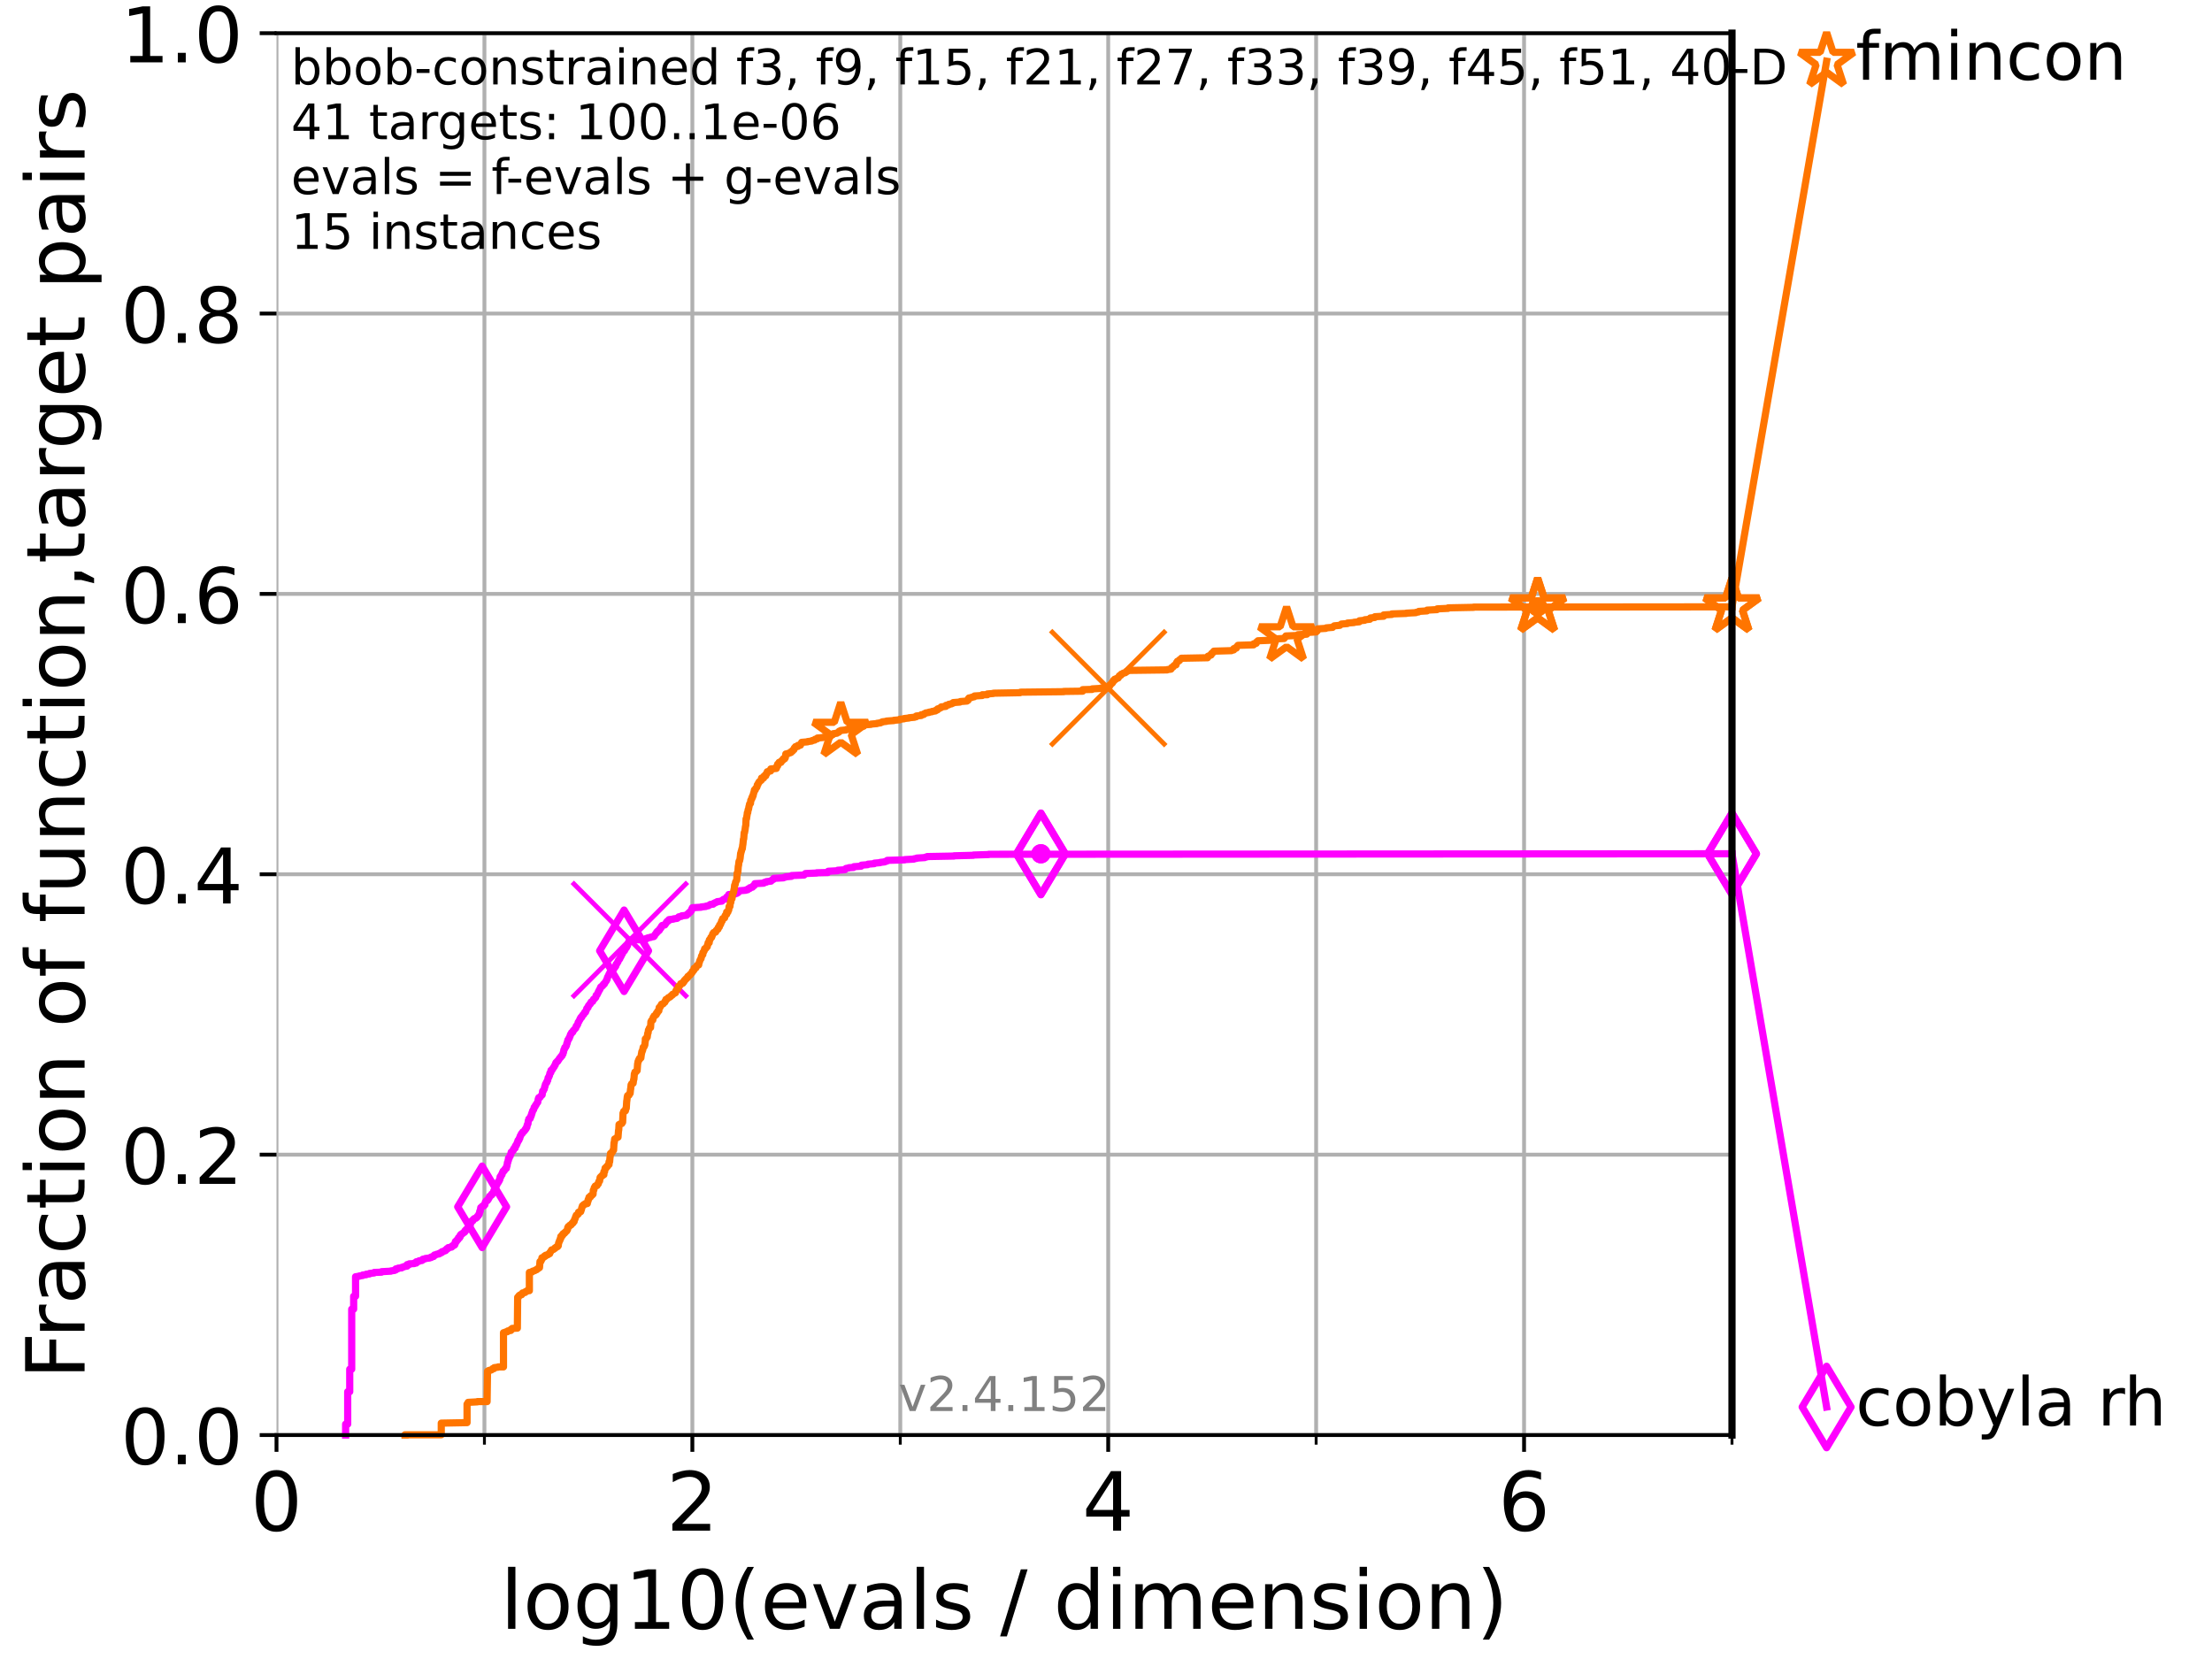 <?xml version="1.0" encoding="utf-8" standalone="no"?>
<!DOCTYPE svg PUBLIC "-//W3C//DTD SVG 1.1//EN"
  "http://www.w3.org/Graphics/SVG/1.1/DTD/svg11.dtd">
<!-- Created with matplotlib (https://matplotlib.org/) -->
<svg height="345.6pt" version="1.1" viewBox="0 0 460.8 345.6" width="460.8pt" xmlns="http://www.w3.org/2000/svg" xmlns:xlink="http://www.w3.org/1999/xlink">
 <defs>
  <style type="text/css">*{stroke-linecap:butt;stroke-linejoin:round;}</style>
 </defs>
 <g id="figure_1">
  <g id="patch_1">
   <path d="M 0 345.6 
L 460.8 345.6 
L 460.8 0 
L 0 0 
z
" style="fill:#ffffff;"/>
  </g>
  <g id="axes_1">
   <g id="patch_2">
    <path d="M 57.6 298.944 
L 360.806 298.944 
L 360.806 6.912 
L 57.6 6.912 
z
" style="fill:#ffffff;"/>
   </g>
   <g id="matplotlib.axis_1">
    <g id="xtick_1">
     <g id="line2d_1">
      <path clip-path="url(#pb35a53341f)" d="M 57.6 298.944 
L 57.6 6.912 
" style="fill:none;stroke:#b0b0b0;stroke-linecap:square;stroke-width:0.8;"/>
     </g>
     <g id="line2d_2">
      <defs>
       <path d="M 0 0 
L 0 3.5 
" id="mb334db6394" style="stroke:#000000;stroke-width:0.8;"/>
      </defs>
      <g>
       <use style="stroke:#000000;stroke-width:0.8;" x="57.6" xlink:href="#mb334db6394" y="298.944"/>
      </g>
     </g>
     <g id="text_1">
      <!-- 0 -->
      <g transform="translate(52.192 318.861)scale(0.17 -0.17)">
       <defs>
        <path d="M 31.781 66.406 
Q 24.172 66.406 20.328 58.906 
Q 16.5 51.422 16.5 36.375 
Q 16.5 21.391 20.328 13.891 
Q 24.172 6.391 31.781 6.391 
Q 39.453 6.391 43.281 13.891 
Q 47.125 21.391 47.125 36.375 
Q 47.125 51.422 43.281 58.906 
Q 39.453 66.406 31.781 66.406 
z
M 31.781 74.219 
Q 44.047 74.219 50.516 64.516 
Q 56.984 54.828 56.984 36.375 
Q 56.984 17.969 50.516 8.266 
Q 44.047 -1.422 31.781 -1.422 
Q 19.531 -1.422 13.062 8.266 
Q 6.594 17.969 6.594 36.375 
Q 6.594 54.828 13.062 64.516 
Q 19.531 74.219 31.781 74.219 
z
" id="DejaVuSans-48"/>
       </defs>
       <use xlink:href="#DejaVuSans-48"/>
      </g>
     </g>
    </g>
    <g id="xtick_2">
     <g id="line2d_3">
      <path clip-path="url(#pb35a53341f)" d="M 144.23 298.944 
L 144.23 6.912 
" style="fill:none;stroke:#b0b0b0;stroke-linecap:square;stroke-width:0.8;"/>
     </g>
     <g id="line2d_4">
      <g>
       <use style="stroke:#000000;stroke-width:0.8;" x="144.23" xlink:href="#mb334db6394" y="298.944"/>
      </g>
     </g>
     <g id="text_2">
      <!-- 2 -->
      <g transform="translate(138.822 318.861)scale(0.17 -0.17)">
       <defs>
        <path d="M 19.188 8.297 
L 53.609 8.297 
L 53.609 0 
L 7.328 0 
L 7.328 8.297 
Q 12.938 14.109 22.625 23.891 
Q 32.328 33.688 34.812 36.531 
Q 39.547 41.844 41.422 45.531 
Q 43.312 49.219 43.312 52.781 
Q 43.312 58.594 39.234 62.25 
Q 35.156 65.922 28.609 65.922 
Q 23.969 65.922 18.812 64.312 
Q 13.672 62.703 7.812 59.422 
L 7.812 69.391 
Q 13.766 71.781 18.938 73 
Q 24.125 74.219 28.422 74.219 
Q 39.75 74.219 46.484 68.547 
Q 53.219 62.891 53.219 53.422 
Q 53.219 48.922 51.531 44.891 
Q 49.859 40.875 45.406 35.406 
Q 44.188 33.984 37.641 27.219 
Q 31.109 20.453 19.188 8.297 
z
" id="DejaVuSans-50"/>
       </defs>
       <use xlink:href="#DejaVuSans-50"/>
      </g>
     </g>
    </g>
    <g id="xtick_3">
     <g id="line2d_5">
      <path clip-path="url(#pb35a53341f)" d="M 230.861 298.944 
L 230.861 6.912 
" style="fill:none;stroke:#b0b0b0;stroke-linecap:square;stroke-width:0.8;"/>
     </g>
     <g id="line2d_6">
      <g>
       <use style="stroke:#000000;stroke-width:0.8;" x="230.861" xlink:href="#mb334db6394" y="298.944"/>
      </g>
     </g>
     <g id="text_3">
      <!-- 4 -->
      <g transform="translate(225.453 318.861)scale(0.17 -0.17)">
       <defs>
        <path d="M 37.797 64.312 
L 12.891 25.391 
L 37.797 25.391 
z
M 35.203 72.906 
L 47.609 72.906 
L 47.609 25.391 
L 58.016 25.391 
L 58.016 17.188 
L 47.609 17.188 
L 47.609 0 
L 37.797 0 
L 37.797 17.188 
L 4.891 17.188 
L 4.891 26.703 
z
" id="DejaVuSans-52"/>
       </defs>
       <use xlink:href="#DejaVuSans-52"/>
      </g>
     </g>
    </g>
    <g id="xtick_4">
     <g id="line2d_7">
      <path clip-path="url(#pb35a53341f)" d="M 317.491 298.944 
L 317.491 6.912 
" style="fill:none;stroke:#b0b0b0;stroke-linecap:square;stroke-width:0.8;"/>
     </g>
     <g id="line2d_8">
      <g>
       <use style="stroke:#000000;stroke-width:0.8;" x="317.491" xlink:href="#mb334db6394" y="298.944"/>
      </g>
     </g>
     <g id="text_4">
      <!-- 6 -->
      <g transform="translate(312.083 318.861)scale(0.17 -0.17)">
       <defs>
        <path d="M 33.016 40.375 
Q 26.375 40.375 22.484 35.828 
Q 18.609 31.297 18.609 23.391 
Q 18.609 15.531 22.484 10.953 
Q 26.375 6.391 33.016 6.391 
Q 39.656 6.391 43.531 10.953 
Q 47.406 15.531 47.406 23.391 
Q 47.406 31.297 43.531 35.828 
Q 39.656 40.375 33.016 40.375 
z
M 52.594 71.297 
L 52.594 62.312 
Q 48.875 64.062 45.094 64.984 
Q 41.312 65.922 37.594 65.922 
Q 27.828 65.922 22.672 59.328 
Q 17.531 52.734 16.797 39.406 
Q 19.672 43.656 24.016 45.922 
Q 28.375 48.188 33.594 48.188 
Q 44.578 48.188 50.953 41.516 
Q 57.328 34.859 57.328 23.391 
Q 57.328 12.156 50.688 5.359 
Q 44.047 -1.422 33.016 -1.422 
Q 20.359 -1.422 13.672 8.266 
Q 6.984 17.969 6.984 36.375 
Q 6.984 53.656 15.188 63.938 
Q 23.391 74.219 37.203 74.219 
Q 40.922 74.219 44.703 73.484 
Q 48.484 72.75 52.594 71.297 
z
" id="DejaVuSans-54"/>
       </defs>
       <use xlink:href="#DejaVuSans-54"/>
      </g>
     </g>
    </g>
    <g id="xtick_5">
     <g id="line2d_9">
      <path clip-path="url(#pb35a53341f)" d="M 100.915 298.944 
L 100.915 6.912 
" style="fill:none;stroke:#b0b0b0;stroke-linecap:square;stroke-width:0.8;"/>
     </g>
     <g id="line2d_10">
      <defs>
       <path d="M 0 0 
L 0 2 
" id="mce204dedc8" style="stroke:#000000;stroke-width:0.6;"/>
      </defs>
      <g>
       <use style="stroke:#000000;stroke-width:0.6;" x="100.915" xlink:href="#mce204dedc8" y="298.944"/>
      </g>
     </g>
    </g>
    <g id="xtick_6">
     <g id="line2d_11">
      <path clip-path="url(#pb35a53341f)" d="M 187.546 298.944 
L 187.546 6.912 
" style="fill:none;stroke:#b0b0b0;stroke-linecap:square;stroke-width:0.8;"/>
     </g>
     <g id="line2d_12">
      <g>
       <use style="stroke:#000000;stroke-width:0.6;" x="187.546" xlink:href="#mce204dedc8" y="298.944"/>
      </g>
     </g>
    </g>
    <g id="xtick_7">
     <g id="line2d_13">
      <path clip-path="url(#pb35a53341f)" d="M 274.176 298.944 
L 274.176 6.912 
" style="fill:none;stroke:#b0b0b0;stroke-linecap:square;stroke-width:0.8;"/>
     </g>
     <g id="line2d_14">
      <g>
       <use style="stroke:#000000;stroke-width:0.6;" x="274.176" xlink:href="#mce204dedc8" y="298.944"/>
      </g>
     </g>
    </g>
    <g id="xtick_8">
     <g id="line2d_15">
      <path clip-path="url(#pb35a53341f)" d="M 360.806 298.944 
L 360.806 6.912 
" style="fill:none;stroke:#b0b0b0;stroke-linecap:square;stroke-width:0.8;"/>
     </g>
     <g id="line2d_16">
      <g>
       <use style="stroke:#000000;stroke-width:0.6;" x="360.806" xlink:href="#mce204dedc8" y="298.944"/>
      </g>
     </g>
    </g>
    <g id="text_5">
     <!-- log10(evals / dimension) -->
     <g transform="translate(104.239 339.314)scale(0.17 -0.17)">
      <defs>
       <path d="M 9.422 75.984 
L 18.406 75.984 
L 18.406 0 
L 9.422 0 
z
" id="DejaVuSans-108"/>
       <path d="M 30.609 48.391 
Q 23.391 48.391 19.188 42.75 
Q 14.984 37.109 14.984 27.297 
Q 14.984 17.484 19.156 11.844 
Q 23.344 6.203 30.609 6.203 
Q 37.797 6.203 41.984 11.859 
Q 46.188 17.531 46.188 27.297 
Q 46.188 37.016 41.984 42.703 
Q 37.797 48.391 30.609 48.391 
z
M 30.609 56 
Q 42.328 56 49.016 48.375 
Q 55.719 40.766 55.719 27.297 
Q 55.719 13.875 49.016 6.219 
Q 42.328 -1.422 30.609 -1.422 
Q 18.844 -1.422 12.172 6.219 
Q 5.516 13.875 5.516 27.297 
Q 5.516 40.766 12.172 48.375 
Q 18.844 56 30.609 56 
z
" id="DejaVuSans-111"/>
       <path d="M 45.406 27.984 
Q 45.406 37.75 41.375 43.109 
Q 37.359 48.484 30.078 48.484 
Q 22.859 48.484 18.828 43.109 
Q 14.797 37.75 14.797 27.984 
Q 14.797 18.266 18.828 12.891 
Q 22.859 7.516 30.078 7.516 
Q 37.359 7.516 41.375 12.891 
Q 45.406 18.266 45.406 27.984 
z
M 54.391 6.781 
Q 54.391 -7.172 48.188 -13.984 
Q 42 -20.797 29.203 -20.797 
Q 24.469 -20.797 20.266 -20.094 
Q 16.062 -19.391 12.109 -17.922 
L 12.109 -9.188 
Q 16.062 -11.328 19.922 -12.344 
Q 23.781 -13.375 27.781 -13.375 
Q 36.625 -13.375 41.016 -8.766 
Q 45.406 -4.156 45.406 5.172 
L 45.406 9.625 
Q 42.625 4.781 38.281 2.391 
Q 33.938 0 27.875 0 
Q 17.828 0 11.672 7.656 
Q 5.516 15.328 5.516 27.984 
Q 5.516 40.672 11.672 48.328 
Q 17.828 56 27.875 56 
Q 33.938 56 38.281 53.609 
Q 42.625 51.219 45.406 46.391 
L 45.406 54.688 
L 54.391 54.688 
z
" id="DejaVuSans-103"/>
       <path d="M 12.406 8.297 
L 28.516 8.297 
L 28.516 63.922 
L 10.984 60.406 
L 10.984 69.391 
L 28.422 72.906 
L 38.281 72.906 
L 38.281 8.297 
L 54.391 8.297 
L 54.391 0 
L 12.406 0 
z
" id="DejaVuSans-49"/>
       <path d="M 31 75.875 
Q 24.469 64.656 21.281 53.656 
Q 18.109 42.672 18.109 31.391 
Q 18.109 20.125 21.312 9.062 
Q 24.516 -2 31 -13.188 
L 23.188 -13.188 
Q 15.875 -1.703 12.234 9.375 
Q 8.594 20.453 8.594 31.391 
Q 8.594 42.281 12.203 53.312 
Q 15.828 64.359 23.188 75.875 
z
" id="DejaVuSans-40"/>
       <path d="M 56.203 29.594 
L 56.203 25.203 
L 14.891 25.203 
Q 15.484 15.922 20.484 11.062 
Q 25.484 6.203 34.422 6.203 
Q 39.594 6.203 44.453 7.469 
Q 49.312 8.734 54.109 11.281 
L 54.109 2.781 
Q 49.266 0.734 44.188 -0.344 
Q 39.109 -1.422 33.891 -1.422 
Q 20.797 -1.422 13.156 6.188 
Q 5.516 13.812 5.516 26.812 
Q 5.516 40.234 12.766 48.109 
Q 20.016 56 32.328 56 
Q 43.359 56 49.781 48.891 
Q 56.203 41.797 56.203 29.594 
z
M 47.219 32.234 
Q 47.125 39.594 43.094 43.984 
Q 39.062 48.391 32.422 48.391 
Q 24.906 48.391 20.391 44.141 
Q 15.875 39.891 15.188 32.172 
z
" id="DejaVuSans-101"/>
       <path d="M 2.984 54.688 
L 12.5 54.688 
L 29.594 8.797 
L 46.688 54.688 
L 56.203 54.688 
L 35.688 0 
L 23.484 0 
z
" id="DejaVuSans-118"/>
       <path d="M 34.281 27.484 
Q 23.391 27.484 19.188 25 
Q 14.984 22.516 14.984 16.5 
Q 14.984 11.719 18.141 8.906 
Q 21.297 6.109 26.703 6.109 
Q 34.188 6.109 38.703 11.406 
Q 43.219 16.703 43.219 25.484 
L 43.219 27.484 
z
M 52.203 31.203 
L 52.203 0 
L 43.219 0 
L 43.219 8.297 
Q 40.141 3.328 35.547 0.953 
Q 30.953 -1.422 24.312 -1.422 
Q 15.922 -1.422 10.953 3.297 
Q 6 8.016 6 15.922 
Q 6 25.141 12.172 29.828 
Q 18.359 34.516 30.609 34.516 
L 43.219 34.516 
L 43.219 35.406 
Q 43.219 41.609 39.141 45 
Q 35.062 48.391 27.688 48.391 
Q 23 48.391 18.547 47.266 
Q 14.109 46.141 10.016 43.891 
L 10.016 52.203 
Q 14.938 54.109 19.578 55.047 
Q 24.219 56 28.609 56 
Q 40.484 56 46.344 49.844 
Q 52.203 43.703 52.203 31.203 
z
" id="DejaVuSans-97"/>
       <path d="M 44.281 53.078 
L 44.281 44.578 
Q 40.484 46.531 36.375 47.5 
Q 32.281 48.484 27.875 48.484 
Q 21.188 48.484 17.844 46.438 
Q 14.5 44.391 14.5 40.281 
Q 14.5 37.156 16.891 35.375 
Q 19.281 33.594 26.516 31.984 
L 29.594 31.297 
Q 39.156 29.25 43.188 25.516 
Q 47.219 21.781 47.219 15.094 
Q 47.219 7.469 41.188 3.016 
Q 35.156 -1.422 24.609 -1.422 
Q 20.219 -1.422 15.453 -0.562 
Q 10.688 0.297 5.422 2 
L 5.422 11.281 
Q 10.406 8.688 15.234 7.391 
Q 20.062 6.109 24.812 6.109 
Q 31.156 6.109 34.562 8.281 
Q 37.984 10.453 37.984 14.406 
Q 37.984 18.062 35.516 20.016 
Q 33.062 21.969 24.703 23.781 
L 21.578 24.516 
Q 13.234 26.266 9.516 29.906 
Q 5.812 33.547 5.812 39.891 
Q 5.812 47.609 11.281 51.797 
Q 16.75 56 26.812 56 
Q 31.781 56 36.172 55.266 
Q 40.578 54.547 44.281 53.078 
z
" id="DejaVuSans-115"/>
       <path id="DejaVuSans-32"/>
       <path d="M 25.391 72.906 
L 33.688 72.906 
L 8.297 -9.281 
L 0 -9.281 
z
" id="DejaVuSans-47"/>
       <path d="M 45.406 46.391 
L 45.406 75.984 
L 54.391 75.984 
L 54.391 0 
L 45.406 0 
L 45.406 8.203 
Q 42.578 3.328 38.25 0.953 
Q 33.938 -1.422 27.875 -1.422 
Q 17.969 -1.422 11.734 6.484 
Q 5.516 14.406 5.516 27.297 
Q 5.516 40.188 11.734 48.094 
Q 17.969 56 27.875 56 
Q 33.938 56 38.25 53.625 
Q 42.578 51.266 45.406 46.391 
z
M 14.797 27.297 
Q 14.797 17.391 18.875 11.75 
Q 22.953 6.109 30.078 6.109 
Q 37.203 6.109 41.297 11.75 
Q 45.406 17.391 45.406 27.297 
Q 45.406 37.203 41.297 42.844 
Q 37.203 48.484 30.078 48.484 
Q 22.953 48.484 18.875 42.844 
Q 14.797 37.203 14.797 27.297 
z
" id="DejaVuSans-100"/>
       <path d="M 9.422 54.688 
L 18.406 54.688 
L 18.406 0 
L 9.422 0 
z
M 9.422 75.984 
L 18.406 75.984 
L 18.406 64.594 
L 9.422 64.594 
z
" id="DejaVuSans-105"/>
       <path d="M 52 44.188 
Q 55.375 50.25 60.062 53.125 
Q 64.75 56 71.094 56 
Q 79.641 56 84.281 50.016 
Q 88.922 44.047 88.922 33.016 
L 88.922 0 
L 79.891 0 
L 79.891 32.719 
Q 79.891 40.578 77.094 44.375 
Q 74.312 48.188 68.609 48.188 
Q 61.625 48.188 57.562 43.547 
Q 53.516 38.922 53.516 30.906 
L 53.516 0 
L 44.484 0 
L 44.484 32.719 
Q 44.484 40.625 41.703 44.406 
Q 38.922 48.188 33.109 48.188 
Q 26.219 48.188 22.156 43.531 
Q 18.109 38.875 18.109 30.906 
L 18.109 0 
L 9.078 0 
L 9.078 54.688 
L 18.109 54.688 
L 18.109 46.188 
Q 21.188 51.219 25.484 53.609 
Q 29.781 56 35.688 56 
Q 41.656 56 45.828 52.969 
Q 50 49.953 52 44.188 
z
" id="DejaVuSans-109"/>
       <path d="M 54.891 33.016 
L 54.891 0 
L 45.906 0 
L 45.906 32.719 
Q 45.906 40.484 42.875 44.328 
Q 39.844 48.188 33.797 48.188 
Q 26.516 48.188 22.312 43.547 
Q 18.109 38.922 18.109 30.906 
L 18.109 0 
L 9.078 0 
L 9.078 54.688 
L 18.109 54.688 
L 18.109 46.188 
Q 21.344 51.125 25.703 53.562 
Q 30.078 56 35.797 56 
Q 45.219 56 50.047 50.172 
Q 54.891 44.344 54.891 33.016 
z
" id="DejaVuSans-110"/>
       <path d="M 8.016 75.875 
L 15.828 75.875 
Q 23.141 64.359 26.781 53.312 
Q 30.422 42.281 30.422 31.391 
Q 30.422 20.453 26.781 9.375 
Q 23.141 -1.703 15.828 -13.188 
L 8.016 -13.188 
Q 14.5 -2 17.703 9.062 
Q 20.906 20.125 20.906 31.391 
Q 20.906 42.672 17.703 53.656 
Q 14.5 64.656 8.016 75.875 
z
" id="DejaVuSans-41"/>
      </defs>
      <use xlink:href="#DejaVuSans-108"/>
      <use x="27.783" xlink:href="#DejaVuSans-111"/>
      <use x="88.965" xlink:href="#DejaVuSans-103"/>
      <use x="152.441" xlink:href="#DejaVuSans-49"/>
      <use x="216.064" xlink:href="#DejaVuSans-48"/>
      <use x="279.688" xlink:href="#DejaVuSans-40"/>
      <use x="318.701" xlink:href="#DejaVuSans-101"/>
      <use x="380.225" xlink:href="#DejaVuSans-118"/>
      <use x="439.404" xlink:href="#DejaVuSans-97"/>
      <use x="500.684" xlink:href="#DejaVuSans-108"/>
      <use x="528.467" xlink:href="#DejaVuSans-115"/>
      <use x="580.566" xlink:href="#DejaVuSans-32"/>
      <use x="612.354" xlink:href="#DejaVuSans-47"/>
      <use x="646.045" xlink:href="#DejaVuSans-32"/>
      <use x="677.832" xlink:href="#DejaVuSans-100"/>
      <use x="741.309" xlink:href="#DejaVuSans-105"/>
      <use x="769.092" xlink:href="#DejaVuSans-109"/>
      <use x="866.504" xlink:href="#DejaVuSans-101"/>
      <use x="928.027" xlink:href="#DejaVuSans-110"/>
      <use x="991.406" xlink:href="#DejaVuSans-115"/>
      <use x="1043.506" xlink:href="#DejaVuSans-105"/>
      <use x="1071.289" xlink:href="#DejaVuSans-111"/>
      <use x="1132.471" xlink:href="#DejaVuSans-110"/>
      <use x="1195.85" xlink:href="#DejaVuSans-41"/>
     </g>
    </g>
   </g>
   <g id="matplotlib.axis_2">
    <g id="ytick_1">
     <g id="line2d_17">
      <path clip-path="url(#pb35a53341f)" d="M 57.6 298.944 
L 360.806 298.944 
" style="fill:none;stroke:#b0b0b0;stroke-linecap:square;stroke-width:0.8;"/>
     </g>
     <g id="line2d_18">
      <defs>
       <path d="M 0 0 
L -3.5 0 
" id="m7f249c5f9c" style="stroke:#000000;stroke-width:0.8;"/>
      </defs>
      <g>
       <use style="stroke:#000000;stroke-width:0.8;" x="57.6" xlink:href="#m7f249c5f9c" y="298.944"/>
      </g>
     </g>
     <g id="text_6">
      <!-- 0.0 -->
      <g transform="translate(25.155 305.023)scale(0.16 -0.16)">
       <defs>
        <path d="M 10.688 12.406 
L 21 12.406 
L 21 0 
L 10.688 0 
z
" id="DejaVuSans-46"/>
       </defs>
       <use xlink:href="#DejaVuSans-48"/>
       <use x="63.623" xlink:href="#DejaVuSans-46"/>
       <use x="95.41" xlink:href="#DejaVuSans-48"/>
      </g>
     </g>
    </g>
    <g id="ytick_2">
     <g id="line2d_19">
      <path clip-path="url(#pb35a53341f)" d="M 57.6 240.538 
L 360.806 240.538 
" style="fill:none;stroke:#b0b0b0;stroke-linecap:square;stroke-width:0.8;"/>
     </g>
     <g id="line2d_20">
      <g>
       <use style="stroke:#000000;stroke-width:0.8;" x="57.6" xlink:href="#m7f249c5f9c" y="240.538"/>
      </g>
     </g>
     <g id="text_7">
      <!-- 0.2 -->
      <g transform="translate(25.155 246.616)scale(0.16 -0.16)">
       <use xlink:href="#DejaVuSans-48"/>
       <use x="63.623" xlink:href="#DejaVuSans-46"/>
       <use x="95.41" xlink:href="#DejaVuSans-50"/>
      </g>
     </g>
    </g>
    <g id="ytick_3">
     <g id="line2d_21">
      <path clip-path="url(#pb35a53341f)" d="M 57.6 182.131 
L 360.806 182.131 
" style="fill:none;stroke:#b0b0b0;stroke-linecap:square;stroke-width:0.8;"/>
     </g>
     <g id="line2d_22">
      <g>
       <use style="stroke:#000000;stroke-width:0.8;" x="57.6" xlink:href="#m7f249c5f9c" y="182.131"/>
      </g>
     </g>
     <g id="text_8">
      <!-- 0.4 -->
      <g transform="translate(25.155 188.21)scale(0.16 -0.16)">
       <use xlink:href="#DejaVuSans-48"/>
       <use x="63.623" xlink:href="#DejaVuSans-46"/>
       <use x="95.41" xlink:href="#DejaVuSans-52"/>
      </g>
     </g>
    </g>
    <g id="ytick_4">
     <g id="line2d_23">
      <path clip-path="url(#pb35a53341f)" d="M 57.6 123.725 
L 360.806 123.725 
" style="fill:none;stroke:#b0b0b0;stroke-linecap:square;stroke-width:0.8;"/>
     </g>
     <g id="line2d_24">
      <g>
       <use style="stroke:#000000;stroke-width:0.8;" x="57.6" xlink:href="#m7f249c5f9c" y="123.725"/>
      </g>
     </g>
     <g id="text_9">
      <!-- 0.6 -->
      <g transform="translate(25.155 129.804)scale(0.16 -0.16)">
       <use xlink:href="#DejaVuSans-48"/>
       <use x="63.623" xlink:href="#DejaVuSans-46"/>
       <use x="95.41" xlink:href="#DejaVuSans-54"/>
      </g>
     </g>
    </g>
    <g id="ytick_5">
     <g id="line2d_25">
      <path clip-path="url(#pb35a53341f)" d="M 57.6 65.318 
L 360.806 65.318 
" style="fill:none;stroke:#b0b0b0;stroke-linecap:square;stroke-width:0.8;"/>
     </g>
     <g id="line2d_26">
      <g>
       <use style="stroke:#000000;stroke-width:0.8;" x="57.6" xlink:href="#m7f249c5f9c" y="65.318"/>
      </g>
     </g>
     <g id="text_10">
      <!-- 0.8 -->
      <g transform="translate(25.155 71.397)scale(0.16 -0.16)">
       <defs>
        <path d="M 31.781 34.625 
Q 24.75 34.625 20.719 30.859 
Q 16.703 27.094 16.703 20.516 
Q 16.703 13.922 20.719 10.156 
Q 24.75 6.391 31.781 6.391 
Q 38.812 6.391 42.859 10.172 
Q 46.922 13.969 46.922 20.516 
Q 46.922 27.094 42.891 30.859 
Q 38.875 34.625 31.781 34.625 
z
M 21.922 38.812 
Q 15.578 40.375 12.031 44.719 
Q 8.5 49.078 8.5 55.328 
Q 8.5 64.062 14.719 69.141 
Q 20.953 74.219 31.781 74.219 
Q 42.672 74.219 48.875 69.141 
Q 55.078 64.062 55.078 55.328 
Q 55.078 49.078 51.531 44.719 
Q 48 40.375 41.703 38.812 
Q 48.828 37.156 52.797 32.312 
Q 56.781 27.484 56.781 20.516 
Q 56.781 9.906 50.312 4.234 
Q 43.844 -1.422 31.781 -1.422 
Q 19.734 -1.422 13.25 4.234 
Q 6.781 9.906 6.781 20.516 
Q 6.781 27.484 10.781 32.312 
Q 14.797 37.156 21.922 38.812 
z
M 18.312 54.391 
Q 18.312 48.734 21.844 45.562 
Q 25.391 42.391 31.781 42.391 
Q 38.141 42.391 41.719 45.562 
Q 45.312 48.734 45.312 54.391 
Q 45.312 60.062 41.719 63.234 
Q 38.141 66.406 31.781 66.406 
Q 25.391 66.406 21.844 63.234 
Q 18.312 60.062 18.312 54.391 
z
" id="DejaVuSans-56"/>
       </defs>
       <use xlink:href="#DejaVuSans-48"/>
       <use x="63.623" xlink:href="#DejaVuSans-46"/>
       <use x="95.41" xlink:href="#DejaVuSans-56"/>
      </g>
     </g>
    </g>
    <g id="ytick_6">
     <g id="line2d_27">
      <path clip-path="url(#pb35a53341f)" d="M 57.6 6.912 
L 360.806 6.912 
" style="fill:none;stroke:#b0b0b0;stroke-linecap:square;stroke-width:0.8;"/>
     </g>
     <g id="line2d_28">
      <g>
       <use style="stroke:#000000;stroke-width:0.8;" x="57.6" xlink:href="#m7f249c5f9c" y="6.912"/>
      </g>
     </g>
     <g id="text_11">
      <!-- 1.0 -->
      <g transform="translate(25.155 12.991)scale(0.16 -0.16)">
       <use xlink:href="#DejaVuSans-49"/>
       <use x="63.623" xlink:href="#DejaVuSans-46"/>
       <use x="95.41" xlink:href="#DejaVuSans-48"/>
      </g>
     </g>
    </g>
    <g id="text_12">
     <!-- Fraction of function,target pairs -->
     <g transform="translate(17.62 287.313)rotate(-90)scale(0.17 -0.17)">
      <defs>
       <path d="M 9.812 72.906 
L 51.703 72.906 
L 51.703 64.594 
L 19.672 64.594 
L 19.672 43.109 
L 48.578 43.109 
L 48.578 34.812 
L 19.672 34.812 
L 19.672 0 
L 9.812 0 
z
" id="DejaVuSans-70"/>
       <path d="M 41.109 46.297 
Q 39.594 47.172 37.812 47.578 
Q 36.031 48 33.891 48 
Q 26.266 48 22.188 43.047 
Q 18.109 38.094 18.109 28.812 
L 18.109 0 
L 9.078 0 
L 9.078 54.688 
L 18.109 54.688 
L 18.109 46.188 
Q 20.953 51.172 25.484 53.578 
Q 30.031 56 36.531 56 
Q 37.453 56 38.578 55.875 
Q 39.703 55.766 41.062 55.516 
z
" id="DejaVuSans-114"/>
       <path d="M 48.781 52.594 
L 48.781 44.188 
Q 44.969 46.297 41.141 47.344 
Q 37.312 48.391 33.406 48.391 
Q 24.656 48.391 19.812 42.844 
Q 14.984 37.312 14.984 27.297 
Q 14.984 17.281 19.812 11.734 
Q 24.656 6.203 33.406 6.203 
Q 37.312 6.203 41.141 7.25 
Q 44.969 8.297 48.781 10.406 
L 48.781 2.094 
Q 45.016 0.344 40.984 -0.531 
Q 36.969 -1.422 32.422 -1.422 
Q 20.062 -1.422 12.781 6.344 
Q 5.516 14.109 5.516 27.297 
Q 5.516 40.672 12.859 48.328 
Q 20.219 56 33.016 56 
Q 37.156 56 41.109 55.141 
Q 45.062 54.297 48.781 52.594 
z
" id="DejaVuSans-99"/>
       <path d="M 18.312 70.219 
L 18.312 54.688 
L 36.812 54.688 
L 36.812 47.703 
L 18.312 47.703 
L 18.312 18.016 
Q 18.312 11.328 20.141 9.422 
Q 21.969 7.516 27.594 7.516 
L 36.812 7.516 
L 36.812 0 
L 27.594 0 
Q 17.188 0 13.234 3.875 
Q 9.281 7.766 9.281 18.016 
L 9.281 47.703 
L 2.688 47.703 
L 2.688 54.688 
L 9.281 54.688 
L 9.281 70.219 
z
" id="DejaVuSans-116"/>
       <path d="M 37.109 75.984 
L 37.109 68.5 
L 28.516 68.5 
Q 23.688 68.5 21.797 66.547 
Q 19.922 64.594 19.922 59.516 
L 19.922 54.688 
L 34.719 54.688 
L 34.719 47.703 
L 19.922 47.703 
L 19.922 0 
L 10.891 0 
L 10.891 47.703 
L 2.297 47.703 
L 2.297 54.688 
L 10.891 54.688 
L 10.891 58.5 
Q 10.891 67.625 15.141 71.797 
Q 19.391 75.984 28.609 75.984 
z
" id="DejaVuSans-102"/>
       <path d="M 8.5 21.578 
L 8.5 54.688 
L 17.484 54.688 
L 17.484 21.922 
Q 17.484 14.156 20.5 10.266 
Q 23.531 6.391 29.594 6.391 
Q 36.859 6.391 41.078 11.031 
Q 45.312 15.672 45.312 23.688 
L 45.312 54.688 
L 54.297 54.688 
L 54.297 0 
L 45.312 0 
L 45.312 8.406 
Q 42.047 3.422 37.719 1 
Q 33.406 -1.422 27.688 -1.422 
Q 18.266 -1.422 13.375 4.438 
Q 8.5 10.297 8.5 21.578 
z
M 31.109 56 
z
" id="DejaVuSans-117"/>
       <path d="M 11.719 12.406 
L 22.016 12.406 
L 22.016 4 
L 14.016 -11.625 
L 7.719 -11.625 
L 11.719 4 
z
" id="DejaVuSans-44"/>
       <path d="M 18.109 8.203 
L 18.109 -20.797 
L 9.078 -20.797 
L 9.078 54.688 
L 18.109 54.688 
L 18.109 46.391 
Q 20.953 51.266 25.266 53.625 
Q 29.594 56 35.594 56 
Q 45.562 56 51.781 48.094 
Q 58.016 40.188 58.016 27.297 
Q 58.016 14.406 51.781 6.484 
Q 45.562 -1.422 35.594 -1.422 
Q 29.594 -1.422 25.266 0.953 
Q 20.953 3.328 18.109 8.203 
z
M 48.688 27.297 
Q 48.688 37.203 44.609 42.844 
Q 40.531 48.484 33.406 48.484 
Q 26.266 48.484 22.188 42.844 
Q 18.109 37.203 18.109 27.297 
Q 18.109 17.391 22.188 11.75 
Q 26.266 6.109 33.406 6.109 
Q 40.531 6.109 44.609 11.75 
Q 48.688 17.391 48.688 27.297 
z
" id="DejaVuSans-112"/>
      </defs>
      <use xlink:href="#DejaVuSans-70"/>
      <use x="50.27" xlink:href="#DejaVuSans-114"/>
      <use x="91.383" xlink:href="#DejaVuSans-97"/>
      <use x="152.662" xlink:href="#DejaVuSans-99"/>
      <use x="207.643" xlink:href="#DejaVuSans-116"/>
      <use x="246.852" xlink:href="#DejaVuSans-105"/>
      <use x="274.635" xlink:href="#DejaVuSans-111"/>
      <use x="335.816" xlink:href="#DejaVuSans-110"/>
      <use x="399.195" xlink:href="#DejaVuSans-32"/>
      <use x="430.982" xlink:href="#DejaVuSans-111"/>
      <use x="492.164" xlink:href="#DejaVuSans-102"/>
      <use x="527.369" xlink:href="#DejaVuSans-32"/>
      <use x="559.156" xlink:href="#DejaVuSans-102"/>
      <use x="594.361" xlink:href="#DejaVuSans-117"/>
      <use x="657.74" xlink:href="#DejaVuSans-110"/>
      <use x="721.119" xlink:href="#DejaVuSans-99"/>
      <use x="776.1" xlink:href="#DejaVuSans-116"/>
      <use x="815.309" xlink:href="#DejaVuSans-105"/>
      <use x="843.092" xlink:href="#DejaVuSans-111"/>
      <use x="904.273" xlink:href="#DejaVuSans-110"/>
      <use x="967.652" xlink:href="#DejaVuSans-44"/>
      <use x="999.439" xlink:href="#DejaVuSans-116"/>
      <use x="1038.648" xlink:href="#DejaVuSans-97"/>
      <use x="1099.928" xlink:href="#DejaVuSans-114"/>
      <use x="1139.291" xlink:href="#DejaVuSans-103"/>
      <use x="1202.768" xlink:href="#DejaVuSans-101"/>
      <use x="1264.291" xlink:href="#DejaVuSans-116"/>
      <use x="1303.5" xlink:href="#DejaVuSans-32"/>
      <use x="1335.287" xlink:href="#DejaVuSans-112"/>
      <use x="1398.764" xlink:href="#DejaVuSans-97"/>
      <use x="1460.043" xlink:href="#DejaVuSans-105"/>
      <use x="1487.826" xlink:href="#DejaVuSans-114"/>
      <use x="1528.939" xlink:href="#DejaVuSans-115"/>
     </g>
    </g>
   </g>
   <g id="line2d_29">
    <defs>
     <path d="M 0 1.5 
C 0.398 1.5 0.779 1.342 1.061 1.061 
C 1.342 0.779 1.5 0.398 1.5 0 
C 1.5 -0.398 1.342 -0.779 1.061 -1.061 
C 0.779 -1.342 0.398 -1.5 0 -1.5 
C -0.398 -1.5 -0.779 -1.342 -1.061 -1.061 
C -1.342 -0.779 -1.5 -0.398 -1.5 0 
C -1.5 0.398 -1.342 0.779 -1.061 1.061 
C -0.779 1.342 -0.398 1.5 0 1.5 
z
" id="m1e7fc37445" style="stroke:#ff00ff;"/>
    </defs>
    <g>
     <use style="fill:#ff00ff;stroke:#ff00ff;" x="216.838" xlink:href="#m1e7fc37445" y="177.858"/>
     <use style="fill:#ff00ff;stroke:#ff00ff;" x="216.838" xlink:href="#m1e7fc37445" y="177.858"/>
    </g>
   </g>
   <g id="line2d_30">
    <path d="M 72 298.944 
L 72 296.675 
L 72.432 296.675 
L 72.432 289.922 
L 72.855 289.922 
L 72.855 285.226 
L 73.268 285.226 
L 73.268 272.722 
L 73.673 272.722 
L 73.673 270.031 
L 74.069 270.031 
L 74.069 265.968 
L 74.837 265.863 
L 74.837 265.81 
L 75.575 265.705 
L 75.575 265.599 
L 76.285 265.546 
L 76.285 265.441 
L 76.969 265.388 
L 76.969 265.282 
L 77.95 265.177 
L 77.95 265.071 
L 79.481 265.019 
L 79.481 264.913 
L 81.433 264.808 
L 81.433 264.755 
L 82.212 264.649 
L 82.212 264.544 
L 82.464 264.544 
L 82.464 264.333 
L 82.959 264.28 
L 82.959 264.175 
L 83.678 264.122 
L 83.678 264.016 
L 84.143 263.911 
L 84.143 263.858 
L 84.819 263.752 
L 84.819 263.436 
L 85.256 263.436 
L 85.256 263.278 
L 86.307 263.225 
L 86.307 263.119 
L 86.712 263.119 
L 86.712 262.855 
L 87.303 262.75 
L 87.303 262.644 
L 87.876 262.592 
L 87.876 262.486 
L 88.063 262.486 
L 88.063 262.328 
L 88.614 262.222 
L 88.614 262.17 
L 89.497 262.064 
L 89.497 262.011 
L 89.839 261.959 
L 89.839 261.853 
L 90.341 261.748 
L 90.341 261.589 
L 90.505 261.589 
L 90.505 261.431 
L 90.99 261.325 
L 90.99 261.273 
L 91.462 261.22 
L 91.462 261.114 
L 91.77 261.062 
L 91.77 260.956 
L 92.074 260.903 
L 92.074 260.745 
L 92.52 260.64 
L 92.52 260.587 
L 92.812 260.534 
L 92.812 260.376 
L 93.099 260.27 
L 93.099 260.112 
L 93.382 260.059 
L 93.382 259.901 
L 94.071 259.795 
L 94.071 259.69 
L 94.206 259.69 
L 94.206 259.532 
L 94.604 259.426 
L 94.604 259.321 
L 94.736 259.321 
L 94.736 259.004 
L 94.866 259.004 
L 94.866 258.635 
L 95.123 258.582 
L 95.123 258.371 
L 95.378 258.265 
L 95.378 258.107 
L 95.503 258.107 
L 95.503 257.843 
L 95.753 257.843 
L 95.753 257.632 
L 95.876 257.632 
L 95.876 257.316 
L 95.999 257.316 
L 95.999 257.157 
L 96.241 257.105 
L 96.241 256.999 
L 96.481 256.894 
L 96.481 256.841 
L 96.718 256.735 
L 96.718 256.63 
L 96.835 256.63 
L 96.835 256.419 
L 97.067 256.313 
L 97.067 256.155 
L 97.296 256.155 
L 97.296 255.944 
L 97.523 255.838 
L 97.523 255.786 
L 97.635 255.786 
L 97.635 255.574 
L 97.747 255.574 
L 97.858 255.205 
L 97.968 255.205 
L 98.078 254.625 
L 98.187 254.625 
L 98.295 254.308 
L 98.51 254.308 
L 98.617 253.992 
L 98.828 253.886 
L 98.828 253.833 
L 99.141 253.781 
L 99.244 253.622 
L 99.347 253.622 
L 99.449 253.359 
L 99.651 253.253 
L 99.751 252.936 
L 99.851 252.936 
L 99.95 252.303 
L 100.049 252.303 
L 100.147 251.565 
L 100.342 251.459 
L 100.439 251.301 
L 100.821 251.195 
L 100.821 250.984 
L 101.009 250.984 
L 101.102 250.404 
L 101.195 250.404 
L 101.288 250.14 
L 101.562 250.087 
L 101.653 249.824 
L 101.743 249.824 
L 101.833 249.507 
L 101.922 249.507 
L 102.011 249.19 
L 102.188 249.138 
L 102.276 248.979 
L 102.45 248.927 
L 102.45 248.716 
L 102.622 248.716 
L 102.708 248.452 
L 102.793 248.452 
L 102.878 248.03 
L 103.047 247.924 
L 103.131 247.397 
L 103.214 247.397 
L 103.297 247.08 
L 103.38 247.08 
L 103.462 246.763 
L 103.544 246.763 
L 103.626 246.341 
L 103.788 246.341 
L 103.869 246.078 
L 103.949 246.078 
L 104.029 245.761 
L 104.108 245.761 
L 104.188 245.128 
L 104.345 245.128 
L 104.423 244.758 
L 104.579 244.706 
L 104.656 244.284 
L 104.733 244.284 
L 104.809 243.967 
L 105.037 243.914 
L 105.113 243.65 
L 105.188 243.65 
L 105.263 243.439 
L 105.485 243.387 
L 105.559 242.859 
L 105.632 242.859 
L 105.705 242.173 
L 105.778 242.173 
L 105.851 241.698 
L 105.923 241.698 
L 105.923 241.276 
L 106.066 241.276 
L 106.138 240.96 
L 106.28 240.854 
L 106.35 240.485 
L 106.421 240.485 
L 106.491 240.01 
L 106.699 239.904 
L 106.768 239.746 
L 106.906 239.693 
L 106.974 239.377 
L 107.11 239.271 
L 107.11 239.166 
L 107.312 239.166 
L 107.379 238.691 
L 107.578 238.585 
L 107.644 238.269 
L 107.709 238.269 
L 107.775 237.952 
L 107.84 237.952 
L 107.905 237.583 
L 108.098 237.53 
L 108.163 237.161 
L 108.29 237.108 
L 108.354 236.686 
L 108.48 236.581 
L 108.543 236.317 
L 108.605 236.317 
L 108.668 236.106 
L 108.854 236.053 
L 108.915 235.789 
L 109.159 235.684 
L 109.22 235.578 
L 109.341 235.473 
L 109.401 235.262 
L 109.58 235.156 
L 109.639 234.892 
L 109.757 234.839 
L 109.815 234.365 
L 109.874 234.365 
L 109.932 234.101 
L 109.99 234.101 
L 110.048 233.468 
L 110.106 233.468 
L 110.164 233.098 
L 110.449 232.993 
L 110.506 232.623 
L 110.618 232.571 
L 110.675 232.254 
L 110.73 232.254 
L 110.786 231.885 
L 110.842 231.885 
L 110.952 231.41 
L 111.007 231.41 
L 111.117 231.146 
L 111.172 231.146 
L 111.281 230.671 
L 111.442 230.566 
L 111.55 230.249 
L 111.656 230.196 
L 111.762 229.933 
L 111.868 229.827 
L 111.972 229.616 
L 112.025 229.616 
L 112.128 228.93 
L 112.18 228.93 
L 112.232 228.666 
L 112.488 228.614 
L 112.589 228.403 
L 112.74 228.297 
L 112.84 228.139 
L 112.94 228.086 
L 113.039 227.295 
L 113.186 227.242 
L 113.284 226.978 
L 113.381 226.873 
L 113.478 226.345 
L 113.526 226.345 
L 113.622 225.87 
L 113.718 225.765 
L 113.813 225.501 
L 113.907 225.501 
L 114.001 225.131 
L 114.095 225.079 
L 114.188 224.498 
L 114.327 224.393 
L 114.419 224.076 
L 114.465 224.076 
L 114.556 223.549 
L 114.737 223.443 
L 114.782 222.968 
L 115.006 222.915 
L 115.095 222.652 
L 115.227 222.546 
L 115.315 222.335 
L 115.446 222.23 
L 115.532 221.966 
L 115.662 221.86 
L 115.747 221.491 
L 115.833 221.385 
L 115.833 221.333 
L 116.044 221.227 
L 116.086 221.069 
L 116.212 221.069 
L 116.295 220.858 
L 116.419 220.752 
L 116.502 220.541 
L 116.624 220.436 
L 116.624 220.383 
L 116.787 220.277 
L 116.868 220.066 
L 117.068 219.961 
L 117.147 219.697 
L 117.266 219.591 
L 117.345 219.222 
L 117.384 219.222 
L 117.462 218.695 
L 117.579 218.589 
L 117.656 218.22 
L 117.849 218.114 
L 117.925 217.903 
L 118.001 217.798 
L 118.077 217.376 
L 118.152 217.323 
L 118.227 216.901 
L 118.265 216.901 
L 118.302 216.637 
L 118.451 216.531 
L 118.525 216.268 
L 118.598 216.268 
L 118.708 215.898 
L 118.745 215.898 
L 118.854 215.476 
L 118.998 215.371 
L 119.07 215.107 
L 119.319 215.001 
L 119.425 214.685 
L 119.565 214.579 
L 119.669 214.421 
L 119.808 214.315 
L 119.911 214.157 
L 119.945 214.157 
L 120.047 213.735 
L 120.217 213.63 
L 120.318 213.366 
L 120.351 213.366 
L 120.451 212.944 
L 120.584 212.838 
L 120.683 212.574 
L 120.781 212.469 
L 120.847 212.205 
L 120.976 212.152 
L 121.009 211.941 
L 121.202 211.888 
L 121.234 211.677 
L 121.361 211.572 
L 121.424 211.414 
L 121.613 211.308 
L 121.707 211.044 
L 121.8 210.991 
L 121.8 210.886 
L 121.985 210.833 
L 122.046 210.569 
L 122.138 210.464 
L 122.229 210.095 
L 122.35 209.989 
L 122.35 209.936 
L 122.5 209.883 
L 122.589 209.514 
L 122.737 209.409 
L 122.796 209.25 
L 122.971 209.145 
L 123.03 208.934 
L 123.145 208.828 
L 123.145 208.723 
L 123.46 208.617 
L 123.545 208.353 
L 123.658 208.248 
L 123.658 208.142 
L 123.881 208.037 
L 123.992 207.879 
L 124.102 207.773 
L 124.184 207.351 
L 124.374 207.245 
L 124.482 206.982 
L 124.535 206.929 
L 124.642 206.612 
L 124.722 206.56 
L 124.828 206.243 
L 124.959 206.137 
L 125.064 205.768 
L 125.142 205.663 
L 125.142 205.61 
L 125.399 205.504 
L 125.451 205.346 
L 125.654 205.241 
L 125.704 205.029 
L 125.904 204.977 
L 126.004 204.713 
L 126.103 204.607 
L 126.201 204.449 
L 126.299 204.344 
L 126.372 204.08 
L 126.469 204.027 
L 126.565 203.552 
L 126.637 203.447 
L 126.733 203.288 
L 126.781 203.183 
L 126.876 202.919 
L 126.97 202.814 
L 127.064 202.55 
L 127.297 202.497 
L 127.366 202.339 
L 127.481 202.233 
L 127.572 202.128 
L 127.641 202.075 
L 127.641 201.969 
L 127.844 201.864 
L 127.889 201.706 
L 128.045 201.6 
L 128.09 201.389 
L 128.266 201.283 
L 128.354 200.861 
L 128.507 200.756 
L 128.615 200.492 
L 128.701 200.439 
L 128.808 200.123 
L 128.893 200.017 
L 128.999 199.859 
L 129.104 199.753 
L 129.188 199.49 
L 129.293 199.384 
L 129.376 199.173 
L 129.458 199.067 
L 129.541 198.751 
L 129.684 198.645 
L 129.765 198.329 
L 129.846 198.223 
L 129.846 198.171 
L 130.087 198.065 
L 130.167 197.854 
L 130.266 197.748 
L 130.364 197.485 
L 130.521 197.379 
L 130.599 197.115 
L 130.715 197.01 
L 130.792 196.693 
L 130.869 196.588 
L 130.964 196.271 
L 131.021 196.218 
L 131.059 196.007 
L 131.191 195.902 
L 131.21 195.796 
L 134.464 195.744 
L 134.511 195.532 
L 134.963 195.427 
L 134.963 195.374 
L 135.569 195.269 
L 135.569 195.216 
L 136.199 195.11 
L 136.199 195.005 
L 136.343 194.952 
L 136.442 194.688 
L 136.57 194.583 
L 136.655 194.425 
L 136.767 194.372 
L 136.809 194.161 
L 137.003 194.108 
L 137.017 193.95 
L 137.25 193.897 
L 137.264 193.739 
L 137.399 193.739 
L 137.494 193.422 
L 137.695 193.317 
L 137.774 193 
L 137.933 192.947 
L 137.946 192.789 
L 138.49 192.683 
L 138.592 192.472 
L 138.731 192.367 
L 138.831 192.103 
L 138.956 192.05 
L 139.018 191.892 
L 139.265 191.839 
L 139.363 191.575 
L 140.278 191.47 
L 140.278 191.417 
L 141.062 191.312 
L 141.062 191.259 
L 141.283 191.153 
L 141.393 190.995 
L 141.964 190.89 
L 142.006 190.784 
L 143.036 190.678 
L 143.126 190.467 
L 143.413 190.362 
L 143.482 190.151 
L 143.764 190.045 
L 143.822 189.834 
L 144.022 189.729 
L 144.127 189.307 
L 144.155 189.307 
L 144.24 189.096 
L 146.049 188.99 
L 146.049 188.937 
L 147.047 188.832 
L 147.047 188.779 
L 147.597 188.674 
L 147.707 188.568 
L 147.971 188.463 
L 147.971 188.41 
L 148.563 188.357 
L 148.652 188.199 
L 148.977 188.093 
L 148.977 188.04 
L 149.324 187.935 
L 149.41 187.829 
L 150.384 187.724 
L 150.412 187.566 
L 150.681 187.46 
L 150.714 187.355 
L 151.265 187.249 
L 151.369 186.88 
L 151.599 186.774 
L 151.662 186.669 
L 151.757 186.563 
L 151.814 186.352 
L 153.101 186.247 
L 153.101 186.194 
L 153.525 186.088 
L 153.525 186.036 
L 153.787 185.93 
L 153.866 185.719 
L 154.018 185.613 
L 154.018 185.561 
L 155.376 185.455 
L 155.376 185.402 
L 155.757 185.35 
L 155.793 185.191 
L 156.2 185.086 
L 156.2 184.928 
L 156.735 184.822 
L 156.832 184.611 
L 157.1 184.505 
L 157.199 184.347 
L 157.241 184.242 
L 157.251 184.083 
L 159.101 183.978 
L 159.207 183.82 
L 159.648 183.767 
L 159.648 183.661 
L 160.621 183.556 
L 160.621 183.45 
L 160.863 183.345 
L 160.863 183.292 
L 161.122 183.186 
L 161.183 182.975 
L 163.212 182.87 
L 163.212 182.817 
L 163.663 182.712 
L 163.663 182.659 
L 164.884 182.553 
L 164.913 182.395 
L 167.502 182.289 
L 167.6 182.131 
L 167.794 182.026 
L 167.794 181.973 
L 170.139 181.867 
L 170.139 181.815 
L 172.441 181.762 
L 172.541 181.498 
L 174.506 181.393 
L 174.506 181.287 
L 175.994 181.182 
L 175.994 181.129 
L 176.165 181.023 
L 176.231 180.918 
L 176.852 180.812 
L 176.852 180.759 
L 177.804 180.707 
L 177.875 180.548 
L 179.39 180.443 
L 179.459 180.232 
L 180.747 180.126 
L 180.823 180.021 
L 182.14 179.915 
L 182.151 179.81 
L 183.366 179.704 
L 183.366 179.651 
L 184.298 179.546 
L 184.298 179.493 
L 184.75 179.388 
L 184.835 179.229 
L 188.481 179.124 
L 188.481 179.071 
L 190.373 178.966 
L 190.373 178.913 
L 190.993 178.807 
L 190.993 178.754 
L 192.659 178.649 
L 192.659 178.596 
L 193.143 178.491 
L 193.143 178.438 
L 198.737 178.332 
L 198.737 178.28 
L 202.779 178.174 
L 202.779 178.121 
L 205.976 178.016 
L 205.976 177.963 
L 360.806 177.858 
L 360.806 177.858 
" style="fill:none;stroke:#ff00ff;stroke-linecap:square;stroke-width:1.5;"/>
   </g>
   <g id="line2d_31">
    <defs>
     <path d="M -0 8.485 
L 5.091 0 
L 0 -8.485 
L -5.091 -0 
z
" id="m04096fdc8f" style="stroke:#ff00ff;stroke-linejoin:miter;stroke-width:1.5;"/>
    </defs>
    <g>
     <use style="fill-opacity:0;stroke:#ff00ff;stroke-linejoin:miter;stroke-width:1.5;" x="100.439" xlink:href="#m04096fdc8f" y="251.406"/>
     <use style="fill-opacity:0;stroke:#ff00ff;stroke-linejoin:miter;stroke-width:1.5;" x="130.007" xlink:href="#m04096fdc8f" y="198.065"/>
     <use style="fill-opacity:0;stroke:#ff00ff;stroke-linejoin:miter;stroke-width:1.5;" x="216.838" xlink:href="#m04096fdc8f" y="177.91"/>
     <use style="fill-opacity:0;stroke:#ff00ff;stroke-linejoin:miter;stroke-width:1.5;" x="216.838" xlink:href="#m04096fdc8f" y="177.858"/>
     <use style="fill-opacity:0;stroke:#ff00ff;stroke-linejoin:miter;stroke-width:1.5;" x="360.806" xlink:href="#m04096fdc8f" y="177.858"/>
    </g>
   </g>
   <g id="line2d_32">
    <path style="fill:none;stroke:#ff00ff;stroke-linecap:square;stroke-width:1.5;"/>
    <g/>
   </g>
   <g id="line2d_33">
    <path clip-path="url(#pb35a53341f)" d="M 131.21 195.796 
" style="fill:none;stroke:#ff00ff;stroke-linecap:square;stroke-width:1.5;"/>
    <defs>
     <path d="M -12 12 
L 12 -12 
M -12 -12 
L 12 12 
" id="mb5cce9ec4a" style="stroke:#ff00ff;"/>
    </defs>
    <g clip-path="url(#pb35a53341f)">
     <use style="fill:#ff00ff;stroke:#ff00ff;" x="131.21" xlink:href="#mb5cce9ec4a" y="195.796"/>
    </g>
   </g>
   <g id="line2d_34">
    <defs>
     <path d="M 0 1.5 
C 0.398 1.5 0.779 1.342 1.061 1.061 
C 1.342 0.779 1.5 0.398 1.5 0 
C 1.5 -0.398 1.342 -0.779 1.061 -1.061 
C 0.779 -1.342 0.398 -1.5 0 -1.5 
C -0.398 -1.5 -0.779 -1.342 -1.061 -1.061 
C -1.342 -0.779 -1.5 -0.398 -1.5 0 
C -1.5 0.398 -1.342 0.779 -1.061 1.061 
C -0.779 1.342 -0.398 1.5 0 1.5 
z
" id="m651264825d" style="stroke:#ff7500;"/>
    </defs>
    <g>
     <use style="fill:#ff7500;stroke:#ff7500;" x="320.322" xlink:href="#m651264825d" y="126.416"/>
     <use style="fill:#ff7500;stroke:#ff7500;" x="320.322" xlink:href="#m651264825d" y="126.416"/>
    </g>
   </g>
   <g id="line2d_35">
    <path d="M 84.371 298.944 
L 84.371 298.891 
L 91.923 298.891 
L 91.923 296.464 
L 97.296 296.359 
L 97.296 292.507 
L 97.41 292.507 
L 97.41 292.349 
L 97.523 292.349 
L 97.523 292.138 
L 99.449 292.032 
L 99.449 291.98 
L 101.471 291.98 
L 101.562 285.648 
L 101.833 285.648 
L 101.833 285.49 
L 102.363 285.384 
L 102.45 285.279 
L 102.622 285.173 
L 102.622 285.121 
L 102.878 285.121 
L 102.963 284.91 
L 103.788 284.804 
L 103.788 284.751 
L 104.886 284.751 
L 104.886 277.629 
L 105.337 277.523 
L 105.337 277.47 
L 105.705 277.418 
L 105.778 277.259 
L 106.421 277.154 
L 106.421 276.943 
L 106.699 276.89 
L 106.699 276.732 
L 107.775 276.679 
L 107.84 270.242 
L 108.034 270.189 
L 108.098 269.925 
L 108.29 269.82 
L 108.29 269.767 
L 108.668 269.714 
L 108.668 269.556 
L 108.792 269.556 
L 108.854 269.345 
L 109.401 269.24 
L 109.46 269.081 
L 109.815 268.976 
L 109.815 268.87 
L 110.278 268.87 
L 110.278 265.071 
L 110.842 264.966 
L 110.952 264.808 
L 111.389 264.702 
L 111.496 264.597 
L 111.815 264.491 
L 111.92 264.333 
L 112.18 264.227 
L 112.283 264.122 
L 112.386 264.069 
L 112.488 262.803 
L 112.69 262.75 
L 112.79 262.433 
L 112.84 262.433 
L 112.89 262.011 
L 113.284 261.906 
L 113.333 261.8 
L 113.43 261.8 
L 113.43 261.642 
L 113.67 261.642 
L 113.67 261.484 
L 114.142 261.378 
L 114.188 261.273 
L 114.51 261.167 
L 114.556 260.903 
L 114.692 260.798 
L 114.782 260.587 
L 114.872 260.534 
L 114.917 260.376 
L 115.315 260.27 
L 115.402 260.165 
L 115.619 260.059 
L 115.619 259.954 
L 115.875 259.848 
L 115.918 259.743 
L 116.17 259.69 
L 116.212 259.532 
L 116.295 259.532 
L 116.378 258.898 
L 116.46 258.793 
L 116.543 258.476 
L 116.624 258.424 
L 116.706 258.054 
L 116.787 258.054 
L 116.827 257.579 
L 117.028 257.579 
L 117.108 257.263 
L 117.266 257.263 
L 117.306 256.999 
L 117.618 256.894 
L 117.656 256.735 
L 117.81 256.682 
L 117.887 256.524 
L 118.077 256.419 
L 118.152 256.208 
L 118.227 256.155 
L 118.265 255.733 
L 118.339 255.733 
L 118.376 255.522 
L 118.598 255.469 
L 118.672 255.258 
L 118.998 255.152 
L 119.07 254.941 
L 119.213 254.889 
L 119.213 254.783 
L 119.354 254.783 
L 119.425 254.519 
L 119.6 254.466 
L 119.704 253.992 
L 119.808 253.886 
L 119.911 253.464 
L 119.945 253.464 
L 120.047 253.147 
L 120.318 253.042 
L 120.418 252.884 
L 120.484 252.884 
L 120.518 252.514 
L 120.976 252.409 
L 121.073 252.039 
L 121.106 252.039 
L 121.202 251.565 
L 121.234 251.565 
L 121.329 251.195 
L 121.55 251.09 
L 121.55 250.984 
L 121.862 250.879 
L 121.862 250.773 
L 122.35 250.72 
L 122.41 250.298 
L 122.47 250.298 
L 122.529 249.876 
L 122.619 249.876 
L 122.707 249.401 
L 123.001 249.349 
L 123.059 249.085 
L 123.346 248.979 
L 123.432 248.821 
L 123.545 248.768 
L 123.601 247.924 
L 123.714 247.871 
L 123.797 247.397 
L 123.881 247.344 
L 123.992 247.08 
L 124.374 246.974 
L 124.455 246.711 
L 124.642 246.605 
L 124.748 246.13 
L 124.907 246.025 
L 125.012 245.286 
L 125.142 245.181 
L 125.142 245.128 
L 125.374 245.022 
L 125.374 244.917 
L 125.502 244.917 
L 125.552 244.706 
L 125.805 244.706 
L 125.805 244.073 
L 125.954 244.073 
L 126.053 243.334 
L 126.299 243.281 
L 126.372 243.017 
L 126.565 242.965 
L 126.614 242.754 
L 126.709 242.754 
L 126.709 242.595 
L 126.876 242.595 
L 126.876 242.015 
L 126.994 242.015 
L 127.087 240.96 
L 127.111 240.96 
L 127.181 240.274 
L 127.435 240.168 
L 127.435 240.063 
L 127.572 240.01 
L 127.663 239.693 
L 127.822 239.588 
L 127.911 238.058 
L 127.956 238.058 
L 128.045 237.266 
L 128.31 237.161 
L 128.31 237.108 
L 128.507 237.003 
L 128.507 236.95 
L 128.744 236.897 
L 128.851 235.473 
L 128.893 235.42 
L 128.957 234.259 
L 129.251 234.154 
L 129.251 234.101 
L 129.541 234.048 
L 129.643 233.784 
L 129.704 233.784 
L 129.786 231.885 
L 129.907 231.779 
L 129.927 231.515 
L 130.286 231.41 
L 130.384 230.882 
L 130.462 230.882 
L 130.56 229.352 
L 130.579 229.352 
L 130.676 228.455 
L 130.734 228.455 
L 130.734 228.244 
L 131.04 228.139 
L 131.097 227.875 
L 131.266 227.769 
L 131.36 226.873 
L 131.378 226.873 
L 131.471 225.976 
L 131.582 225.87 
L 131.582 225.765 
L 131.893 225.659 
L 132.001 224.868 
L 132.055 224.815 
L 132.145 223.707 
L 132.216 223.654 
L 132.27 223.338 
L 132.534 223.232 
L 132.622 223.126 
L 132.726 223.021 
L 132.83 221.596 
L 132.847 221.596 
L 132.916 221.122 
L 132.967 221.122 
L 133.069 220.752 
L 133.188 220.752 
L 133.205 220.488 
L 133.507 220.383 
L 133.607 219.591 
L 133.623 219.591 
L 133.706 219.064 
L 133.771 219.064 
L 133.853 218.747 
L 133.886 218.747 
L 133.983 218.167 
L 134.169 218.061 
L 134.257 217.85 
L 134.321 217.745 
L 134.416 216.901 
L 134.432 216.901 
L 134.432 216.426 
L 134.652 216.32 
L 134.668 216.162 
L 134.824 216.057 
L 134.932 215.265 
L 135.009 215.16 
L 135.085 214.579 
L 135.177 214.474 
L 135.283 214.157 
L 135.524 214.052 
L 135.598 212.838 
L 135.732 212.733 
L 135.732 212.574 
L 135.996 212.469 
L 136.069 211.941 
L 136.199 211.836 
L 136.271 211.625 
L 136.528 211.519 
L 136.528 211.466 
L 136.711 211.361 
L 136.753 211.044 
L 136.934 210.991 
L 137.003 210.675 
L 137.25 210.569 
L 137.318 209.883 
L 137.507 209.831 
L 137.588 209.567 
L 137.721 209.461 
L 137.801 209.198 
L 138.181 209.092 
L 138.22 208.987 
L 138.375 208.881 
L 138.451 208.775 
L 138.502 208.775 
L 138.579 208.512 
L 138.718 208.406 
L 138.731 208.195 
L 139.006 208.09 
L 139.093 207.984 
L 139.228 207.879 
L 139.228 207.826 
L 139.532 207.72 
L 139.532 207.668 
L 139.736 207.562 
L 139.82 207.404 
L 140.056 207.298 
L 140.091 207.14 
L 140.371 207.034 
L 140.474 206.929 
L 140.714 206.823 
L 140.804 206.401 
L 140.883 206.348 
L 140.883 206.243 
L 141.14 206.137 
L 141.239 205.821 
L 141.316 205.768 
L 141.316 205.504 
L 141.546 205.399 
L 141.654 205.241 
L 141.74 205.188 
L 141.804 204.924 
L 142.259 204.818 
L 142.321 204.555 
L 142.467 204.555 
L 142.57 204.238 
L 142.764 204.133 
L 142.815 203.974 
L 143.036 203.869 
L 143.036 203.763 
L 143.246 203.658 
L 143.305 203.394 
L 143.55 203.288 
L 143.58 203.183 
L 143.793 203.077 
L 143.831 202.919 
L 144.013 202.814 
L 144.108 202.655 
L 144.221 202.55 
L 144.24 202.339 
L 144.455 202.233 
L 144.538 202.075 
L 144.603 202.022 
L 144.603 201.706 
L 144.986 201.6 
L 145.022 201.389 
L 145.157 201.283 
L 145.202 201.125 
L 145.547 201.02 
L 145.617 200.598 
L 145.678 200.492 
L 145.782 200.123 
L 145.843 200.017 
L 145.938 199.806 
L 146.04 199.701 
L 146.143 199.173 
L 146.261 199.067 
L 146.287 198.909 
L 146.413 198.856 
L 146.425 198.434 
L 146.563 198.329 
L 146.654 198.065 
L 146.703 198.065 
L 146.794 197.643 
L 147.063 197.537 
L 147.144 197.326 
L 147.328 197.221 
L 147.4 196.799 
L 147.471 196.746 
L 147.511 196.377 
L 147.738 196.377 
L 147.77 195.796 
L 147.894 195.796 
L 147.994 195.48 
L 148.086 195.374 
L 148.094 195.269 
L 148.239 195.269 
L 148.338 194.952 
L 148.368 194.952 
L 148.473 194.53 
L 148.615 194.477 
L 148.66 194.266 
L 149.093 194.161 
L 149.18 193.844 
L 149.328 193.739 
L 149.328 193.686 
L 149.567 193.58 
L 149.623 193.211 
L 149.848 193.105 
L 149.911 192.683 
L 150.104 192.578 
L 150.214 192.209 
L 150.269 192.156 
L 150.33 191.839 
L 150.452 191.839 
L 150.553 191.364 
L 150.84 191.259 
L 150.84 191.206 
L 150.952 191.206 
L 151.057 190.731 
L 151.162 190.626 
L 151.162 190.573 
L 151.369 190.467 
L 151.375 189.993 
L 151.631 189.993 
L 151.719 189.676 
L 151.808 189.57 
L 151.889 188.832 
L 152.057 188.832 
L 152.144 188.04 
L 152.236 187.988 
L 152.341 187.249 
L 152.493 187.196 
L 152.578 186.299 
L 152.656 186.299 
L 152.764 185.877 
L 152.811 185.877 
L 152.901 185.297 
L 152.936 185.297 
L 153.037 184.4 
L 153.142 184.294 
L 153.247 183.714 
L 153.332 183.609 
L 153.387 183.45 
L 153.473 183.345 
L 153.565 181.867 
L 153.702 181.762 
L 153.798 180.443 
L 153.844 180.337 
L 153.95 179.44 
L 154.062 179.335 
L 154.168 178.86 
L 154.185 178.754 
L 154.29 177.752 
L 154.334 177.752 
L 154.41 177.33 
L 154.449 177.33 
L 154.558 176.802 
L 154.634 176.802 
L 154.731 175.958 
L 154.752 175.958 
L 154.859 174.85 
L 154.929 174.745 
L 155.022 173.478 
L 155.093 173.478 
L 155.199 172.898 
L 155.214 172.793 
L 155.306 172.107 
L 155.361 172.001 
L 155.423 170.577 
L 155.506 170.577 
L 155.614 169.838 
L 155.629 169.838 
L 155.683 169.31 
L 155.762 169.31 
L 155.851 168.677 
L 155.935 168.572 
L 156.028 167.991 
L 156.05 167.991 
L 156.158 167.464 
L 156.339 167.358 
L 156.398 166.725 
L 156.458 166.725 
L 156.536 166.461 
L 156.59 166.461 
L 156.633 166.145 
L 156.74 166.145 
L 156.793 165.775 
L 156.89 165.775 
L 156.99 165.195 
L 157.05 165.142 
L 157.159 164.562 
L 157.331 164.562 
L 157.419 164.245 
L 157.538 164.14 
L 157.628 164.034 
L 157.697 163.929 
L 157.759 163.507 
L 157.903 163.401 
L 157.976 163.137 
L 158.093 163.032 
L 158.134 162.873 
L 158.312 162.768 
L 158.312 162.715 
L 158.507 162.61 
L 158.617 162.504 
L 158.626 162.504 
L 158.643 162.082 
L 159.063 162.082 
L 159.173 161.66 
L 159.519 161.607 
L 159.542 161.291 
L 159.73 161.185 
L 159.837 160.763 
L 160.303 160.657 
L 160.303 160.605 
L 160.542 160.605 
L 160.566 160.183 
L 161.729 160.077 
L 161.81 159.761 
L 161.858 159.655 
L 161.858 159.55 
L 161.998 159.55 
L 161.998 159.18 
L 162.22 159.127 
L 162.302 158.811 
L 162.701 158.811 
L 162.796 158.494 
L 163.054 158.389 
L 163.054 158.23 
L 163.171 158.23 
L 163.171 158.072 
L 163.464 158.072 
L 163.464 157.861 
L 163.589 157.861 
L 163.693 157.07 
L 164.248 156.964 
L 164.248 156.911 
L 164.665 156.806 
L 164.665 156.753 
L 164.777 156.753 
L 164.777 156.595 
L 165.075 156.489 
L 165.152 156.278 
L 165.392 156.173 
L 165.487 155.803 
L 165.71 155.698 
L 165.71 155.54 
L 166.228 155.487 
L 166.228 155.276 
L 166.761 155.223 
L 166.857 154.907 
L 167.001 154.801 
L 167.001 154.643 
L 168.238 154.537 
L 168.238 154.484 
L 169.08 154.379 
L 169.182 154.273 
L 169.721 154.168 
L 169.775 154.01 
L 170.283 153.904 
L 170.283 153.746 
L 171.471 153.64 
L 171.471 153.588 
L 172.365 153.482 
L 172.365 153.429 
L 172.975 153.429 
L 172.975 153.271 
L 173.232 153.165 
L 173.256 153.06 
L 173.47 153.06 
L 173.551 152.849 
L 174.34 152.743 
L 174.442 152.638 
L 174.738 152.532 
L 174.824 152.321 
L 175.159 152.216 
L 175.159 152.163 
L 176.282 152.057 
L 176.364 151.952 
L 176.879 151.899 
L 176.879 151.741 
L 177.958 151.635 
L 177.958 151.53 
L 178.313 151.424 
L 178.313 151.372 
L 179.93 151.266 
L 180.015 151.002 
L 181.449 150.897 
L 181.449 150.844 
L 182.677 150.738 
L 182.677 150.686 
L 183.442 150.58 
L 183.442 150.527 
L 183.807 150.422 
L 183.807 150.369 
L 184.683 150.264 
L 184.683 150.211 
L 186.208 150.105 
L 186.208 150.053 
L 187.438 149.947 
L 187.438 149.841 
L 188.348 149.736 
L 188.348 149.683 
L 189.356 149.578 
L 189.356 149.525 
L 190.512 149.419 
L 190.512 149.367 
L 190.87 149.314 
L 190.891 149.156 
L 191.915 149.05 
L 191.915 148.892 
L 192.438 148.839 
L 192.527 148.681 
L 192.845 148.575 
L 192.845 148.522 
L 193.526 148.417 
L 193.526 148.364 
L 194.172 148.259 
L 194.172 148.206 
L 194.875 148.1 
L 194.875 147.995 
L 195.282 147.889 
L 195.316 147.678 
L 195.721 147.573 
L 195.721 147.52 
L 196.036 147.414 
L 196.091 147.256 
L 197.035 147.151 
L 197.058 146.94 
L 197.633 146.834 
L 197.633 146.729 
L 198.229 146.623 
L 198.229 146.57 
L 198.578 146.465 
L 198.578 146.359 
L 199.966 146.254 
L 200.042 146.148 
L 201.431 146.043 
L 201.441 145.937 
L 201.667 145.884 
L 201.71 145.568 
L 201.841 145.462 
L 201.841 145.41 
L 202.42 145.304 
L 202.42 145.251 
L 202.962 145.146 
L 202.998 144.987 
L 204.638 144.882 
L 204.638 144.724 
L 205.685 144.724 
L 205.685 144.565 
L 206.966 144.46 
L 206.966 144.407 
L 212.498 144.302 
L 212.592 144.196 
L 221.582 144.091 
L 221.582 144.038 
L 225.533 143.985 
L 225.538 143.668 
L 227.51 143.616 
L 227.51 143.51 
L 229.281 143.405 
L 229.281 143.352 
L 230.917 143.246 
L 230.962 143.035 
L 231.157 142.93 
L 231.199 142.666 
L 231.415 142.56 
L 231.483 142.402 
L 231.709 142.297 
L 231.772 142.033 
L 231.873 141.927 
L 231.98 141.716 
L 232.176 141.611 
L 232.186 141.505 
L 232.556 141.4 
L 232.556 141.347 
L 232.945 141.241 
L 233.054 141.03 
L 233.096 140.925 
L 233.181 140.767 
L 233.509 140.661 
L 233.564 140.45 
L 233.872 140.345 
L 233.971 140.239 
L 234.438 140.133 
L 234.438 140.081 
L 234.661 139.975 
L 234.674 139.87 
L 235.032 139.764 
L 235.032 139.659 
L 243.127 139.553 
L 243.127 139.5 
L 243.932 139.395 
L 243.951 139.237 
L 244.06 139.131 
L 244.06 139.078 
L 244.341 138.973 
L 244.399 138.814 
L 244.582 138.709 
L 244.625 138.603 
L 244.992 138.498 
L 245.098 138.023 
L 245.271 137.918 
L 245.273 137.759 
L 245.639 137.654 
L 245.718 137.443 
L 245.964 137.337 
L 245.964 137.284 
L 246.101 137.179 
L 246.101 137.126 
L 251.548 137.021 
L 251.64 136.704 
L 251.98 136.598 
L 251.98 136.546 
L 252.304 136.44 
L 252.402 136.124 
L 252.619 136.018 
L 252.707 135.86 
L 252.792 135.754 
L 252.883 135.649 
L 256.538 135.543 
L 256.538 135.49 
L 257.015 135.385 
L 257.024 135.121 
L 257.548 135.016 
L 257.649 134.699 
L 257.83 134.594 
L 257.895 134.435 
L 261.15 134.33 
L 261.158 134.119 
L 261.698 134.013 
L 261.752 133.749 
L 261.962 133.644 
L 262.05 133.486 
L 264.584 133.38 
L 264.584 133.327 
L 265.036 133.222 
L 265.081 133.116 
L 267.513 133.011 
L 267.595 132.8 
L 267.818 132.694 
L 267.87 132.483 
L 270.332 132.378 
L 270.366 132.219 
L 272.207 132.114 
L 272.295 131.956 
L 272.468 131.85 
L 272.514 131.744 
L 274.184 131.639 
L 274.21 131.533 
L 274.414 131.428 
L 274.488 131.006 
L 276.194 130.9 
L 276.276 130.795 
L 277.612 130.689 
L 277.635 130.584 
L 277.865 130.478 
L 277.955 130.373 
L 279.118 130.267 
L 279.118 130.214 
L 279.33 130.109 
L 279.434 130.003 
L 280.683 129.898 
L 280.709 129.792 
L 282.065 129.687 
L 282.065 129.634 
L 283.167 129.529 
L 283.197 129.317 
L 284.305 129.212 
L 284.305 129.106 
L 285.372 129.001 
L 285.468 128.737 
L 286.401 128.632 
L 286.416 128.473 
L 288.247 128.368 
L 288.253 128.104 
L 289.949 127.998 
L 289.949 127.893 
L 292.951 127.787 
L 292.951 127.735 
L 294.941 127.629 
L 294.941 127.576 
L 295.538 127.471 
L 295.554 127.365 
L 297.269 127.26 
L 297.284 127.102 
L 299.354 126.996 
L 299.402 126.838 
L 301.672 126.732 
L 301.674 126.627 
L 306.993 126.521 
L 306.993 126.468 
L 360.806 126.416 
L 360.806 126.416 
" style="fill:none;stroke:#ff7500;stroke-linecap:square;stroke-width:1.5;"/>
   </g>
   <g id="line2d_36">
    <defs>
     <path d="M 0 -6 
L -1.347 -1.854 
L -5.706 -1.854 
L -2.18 0.708 
L -3.527 4.854 
L -0 2.292 
L 3.527 4.854 
L 2.18 0.708 
L 5.706 -1.854 
L 1.347 -1.854 
z
" id="m342f6d3745" style="stroke:#ff7500;stroke-linejoin:bevel;stroke-width:1.5;"/>
    </defs>
    <g>
     <use style="fill-opacity:0;stroke:#ff7500;stroke-linejoin:bevel;stroke-width:1.5;" x="175.144" xlink:href="#m342f6d3745" y="152.321"/>
     <use style="fill-opacity:0;stroke:#ff7500;stroke-linejoin:bevel;stroke-width:1.5;" x="268.02" xlink:href="#m342f6d3745" y="132.43"/>
     <use style="fill-opacity:0;stroke:#ff7500;stroke-linejoin:bevel;stroke-width:1.5;" x="320.322" xlink:href="#m342f6d3745" y="126.416"/>
     <use style="fill-opacity:0;stroke:#ff7500;stroke-linejoin:bevel;stroke-width:1.5;" x="320.322" xlink:href="#m342f6d3745" y="126.416"/>
     <use style="fill-opacity:0;stroke:#ff7500;stroke-linejoin:bevel;stroke-width:1.5;" x="360.806" xlink:href="#m342f6d3745" y="126.416"/>
    </g>
   </g>
   <g id="line2d_37">
    <path style="fill:none;stroke:#ff7500;stroke-linecap:square;stroke-width:1.5;"/>
    <g/>
   </g>
   <g id="line2d_38">
    <path clip-path="url(#pb35a53341f)" d="M 230.863 143.352 
" style="fill:none;stroke:#ff7500;stroke-linecap:square;stroke-width:1.5;"/>
    <defs>
     <path d="M -12 12 
L 12 -12 
M -12 -12 
L 12 12 
" id="m90cd73cec9" style="stroke:#ff7500;"/>
    </defs>
    <g clip-path="url(#pb35a53341f)">
     <use style="fill:#ff7500;stroke:#ff7500;" x="230.863" xlink:href="#m90cd73cec9" y="143.352"/>
    </g>
   </g>
   <g id="line2d_39">
    <path d="M 360.806 177.858 
L 380.515 293.103 
" style="fill:none;stroke:#ff00ff;stroke-linecap:square;stroke-width:1.5;"/>
    <g>
     <use style="fill-opacity:0;stroke:#ff00ff;stroke-linejoin:miter;stroke-width:1.5;" x="360.806" xlink:href="#m04096fdc8f" y="177.858"/>
     <use style="fill-opacity:0;stroke:#ff00ff;stroke-linejoin:miter;stroke-width:1.5;" x="380.515" xlink:href="#m04096fdc8f" y="293.103"/>
    </g>
   </g>
   <g id="line2d_40">
    <path d="M 360.806 126.416 
L 380.515 12.753 
" style="fill:none;stroke:#ff7500;stroke-linecap:square;stroke-width:1.5;"/>
    <g>
     <use style="fill-opacity:0;stroke:#ff7500;stroke-linejoin:bevel;stroke-width:1.5;" x="360.806" xlink:href="#m342f6d3745" y="126.416"/>
     <use style="fill-opacity:0;stroke:#ff7500;stroke-linejoin:bevel;stroke-width:1.5;" x="380.515" xlink:href="#m342f6d3745" y="12.753"/>
    </g>
   </g>
   <g id="line2d_41">
    <path d="M 360.806 298.944 
L 360.806 6.912 
" style="fill:none;stroke:#000000;stroke-linecap:square;stroke-width:1.5;"/>
   </g>
   <g id="patch_3">
    <path d="M 57.6 298.944 
L 360.806 298.944 
" style="fill:none;stroke:#000000;stroke-linecap:square;stroke-linejoin:miter;stroke-width:0.8;"/>
   </g>
   <g id="patch_4">
    <path d="M 57.6 6.912 
L 360.806 6.912 
" style="fill:none;stroke:#000000;stroke-linecap:square;stroke-linejoin:miter;stroke-width:0.8;"/>
   </g>
   <g id="text_13">
    <!-- cobyla rh -->
    <g transform="translate(386.579 296.966)scale(0.14 -0.14)">
     <defs>
      <path d="M 48.688 27.297 
Q 48.688 37.203 44.609 42.844 
Q 40.531 48.484 33.406 48.484 
Q 26.266 48.484 22.188 42.844 
Q 18.109 37.203 18.109 27.297 
Q 18.109 17.391 22.188 11.75 
Q 26.266 6.109 33.406 6.109 
Q 40.531 6.109 44.609 11.75 
Q 48.688 17.391 48.688 27.297 
z
M 18.109 46.391 
Q 20.953 51.266 25.266 53.625 
Q 29.594 56 35.594 56 
Q 45.562 56 51.781 48.094 
Q 58.016 40.188 58.016 27.297 
Q 58.016 14.406 51.781 6.484 
Q 45.562 -1.422 35.594 -1.422 
Q 29.594 -1.422 25.266 0.953 
Q 20.953 3.328 18.109 8.203 
L 18.109 0 
L 9.078 0 
L 9.078 75.984 
L 18.109 75.984 
z
" id="DejaVuSans-98"/>
      <path d="M 32.172 -5.078 
Q 28.375 -14.844 24.75 -17.812 
Q 21.141 -20.797 15.094 -20.797 
L 7.906 -20.797 
L 7.906 -13.281 
L 13.188 -13.281 
Q 16.891 -13.281 18.938 -11.516 
Q 21 -9.766 23.484 -3.219 
L 25.094 0.875 
L 2.984 54.688 
L 12.5 54.688 
L 29.594 11.922 
L 46.688 54.688 
L 56.203 54.688 
z
" id="DejaVuSans-121"/>
      <path d="M 54.891 33.016 
L 54.891 0 
L 45.906 0 
L 45.906 32.719 
Q 45.906 40.484 42.875 44.328 
Q 39.844 48.188 33.797 48.188 
Q 26.516 48.188 22.312 43.547 
Q 18.109 38.922 18.109 30.906 
L 18.109 0 
L 9.078 0 
L 9.078 75.984 
L 18.109 75.984 
L 18.109 46.188 
Q 21.344 51.125 25.703 53.562 
Q 30.078 56 35.797 56 
Q 45.219 56 50.047 50.172 
Q 54.891 44.344 54.891 33.016 
z
" id="DejaVuSans-104"/>
     </defs>
     <use xlink:href="#DejaVuSans-99"/>
     <use x="54.98" xlink:href="#DejaVuSans-111"/>
     <use x="116.162" xlink:href="#DejaVuSans-98"/>
     <use x="179.639" xlink:href="#DejaVuSans-121"/>
     <use x="238.818" xlink:href="#DejaVuSans-108"/>
     <use x="266.602" xlink:href="#DejaVuSans-97"/>
     <use x="327.881" xlink:href="#DejaVuSans-32"/>
     <use x="359.668" xlink:href="#DejaVuSans-114"/>
     <use x="399.031" xlink:href="#DejaVuSans-104"/>
    </g>
   </g>
   <g id="text_14">
    <!-- fmincon -->
    <g transform="translate(386.579 16.616)scale(0.14 -0.14)">
     <use xlink:href="#DejaVuSans-102"/>
     <use x="35.205" xlink:href="#DejaVuSans-109"/>
     <use x="132.617" xlink:href="#DejaVuSans-105"/>
     <use x="160.4" xlink:href="#DejaVuSans-110"/>
     <use x="223.779" xlink:href="#DejaVuSans-99"/>
     <use x="278.76" xlink:href="#DejaVuSans-111"/>
     <use x="339.941" xlink:href="#DejaVuSans-110"/>
    </g>
   </g>
   <g id="text_15">
    <!-- bbob-constrained f3, f9, f15, f21, f27, f33, f39, f45, f51, 40-D -->
    <g transform="translate(60.632 17.583)scale(0.102 -0.102)">
     <defs>
      <path d="M 4.891 31.391 
L 31.203 31.391 
L 31.203 23.391 
L 4.891 23.391 
z
" id="DejaVuSans-45"/>
      <path d="M 40.578 39.312 
Q 47.656 37.797 51.625 33 
Q 55.609 28.219 55.609 21.188 
Q 55.609 10.406 48.188 4.484 
Q 40.766 -1.422 27.094 -1.422 
Q 22.516 -1.422 17.656 -0.516 
Q 12.797 0.391 7.625 2.203 
L 7.625 11.719 
Q 11.719 9.328 16.594 8.109 
Q 21.484 6.891 26.812 6.891 
Q 36.078 6.891 40.938 10.547 
Q 45.797 14.203 45.797 21.188 
Q 45.797 27.641 41.281 31.266 
Q 36.766 34.906 28.719 34.906 
L 20.219 34.906 
L 20.219 43.016 
L 29.109 43.016 
Q 36.375 43.016 40.234 45.922 
Q 44.094 48.828 44.094 54.297 
Q 44.094 59.906 40.109 62.906 
Q 36.141 65.922 28.719 65.922 
Q 24.656 65.922 20.016 65.031 
Q 15.375 64.156 9.812 62.312 
L 9.812 71.094 
Q 15.438 72.656 20.344 73.438 
Q 25.25 74.219 29.594 74.219 
Q 40.828 74.219 47.359 69.109 
Q 53.906 64.016 53.906 55.328 
Q 53.906 49.266 50.438 45.094 
Q 46.969 40.922 40.578 39.312 
z
" id="DejaVuSans-51"/>
      <path d="M 10.984 1.516 
L 10.984 10.5 
Q 14.703 8.734 18.5 7.812 
Q 22.312 6.891 25.984 6.891 
Q 35.75 6.891 40.891 13.453 
Q 46.047 20.016 46.781 33.406 
Q 43.953 29.203 39.594 26.953 
Q 35.25 24.703 29.984 24.703 
Q 19.047 24.703 12.672 31.312 
Q 6.297 37.938 6.297 49.422 
Q 6.297 60.641 12.938 67.422 
Q 19.578 74.219 30.609 74.219 
Q 43.266 74.219 49.922 64.516 
Q 56.594 54.828 56.594 36.375 
Q 56.594 19.141 48.406 8.859 
Q 40.234 -1.422 26.422 -1.422 
Q 22.703 -1.422 18.891 -0.688 
Q 15.094 0.047 10.984 1.516 
z
M 30.609 32.422 
Q 37.25 32.422 41.125 36.953 
Q 45.016 41.5 45.016 49.422 
Q 45.016 57.281 41.125 61.844 
Q 37.25 66.406 30.609 66.406 
Q 23.969 66.406 20.094 61.844 
Q 16.219 57.281 16.219 49.422 
Q 16.219 41.5 20.094 36.953 
Q 23.969 32.422 30.609 32.422 
z
" id="DejaVuSans-57"/>
      <path d="M 10.797 72.906 
L 49.516 72.906 
L 49.516 64.594 
L 19.828 64.594 
L 19.828 46.734 
Q 21.969 47.469 24.109 47.828 
Q 26.266 48.188 28.422 48.188 
Q 40.625 48.188 47.75 41.5 
Q 54.891 34.812 54.891 23.391 
Q 54.891 11.625 47.562 5.094 
Q 40.234 -1.422 26.906 -1.422 
Q 22.312 -1.422 17.547 -0.641 
Q 12.797 0.141 7.719 1.703 
L 7.719 11.625 
Q 12.109 9.234 16.797 8.062 
Q 21.484 6.891 26.703 6.891 
Q 35.156 6.891 40.078 11.328 
Q 45.016 15.766 45.016 23.391 
Q 45.016 31 40.078 35.438 
Q 35.156 39.891 26.703 39.891 
Q 22.75 39.891 18.812 39.016 
Q 14.891 38.141 10.797 36.281 
z
" id="DejaVuSans-53"/>
      <path d="M 8.203 72.906 
L 55.078 72.906 
L 55.078 68.703 
L 28.609 0 
L 18.312 0 
L 43.219 64.594 
L 8.203 64.594 
z
" id="DejaVuSans-55"/>
      <path d="M 19.672 64.797 
L 19.672 8.109 
L 31.594 8.109 
Q 46.688 8.109 53.688 14.938 
Q 60.688 21.781 60.688 36.531 
Q 60.688 51.172 53.688 57.984 
Q 46.688 64.797 31.594 64.797 
z
M 9.812 72.906 
L 30.078 72.906 
Q 51.266 72.906 61.172 64.094 
Q 71.094 55.281 71.094 36.531 
Q 71.094 17.672 61.125 8.828 
Q 51.172 0 30.078 0 
L 9.812 0 
z
" id="DejaVuSans-68"/>
     </defs>
     <use xlink:href="#DejaVuSans-98"/>
     <use x="63.477" xlink:href="#DejaVuSans-98"/>
     <use x="126.953" xlink:href="#DejaVuSans-111"/>
     <use x="188.135" xlink:href="#DejaVuSans-98"/>
     <use x="251.611" xlink:href="#DejaVuSans-45"/>
     <use x="287.695" xlink:href="#DejaVuSans-99"/>
     <use x="342.676" xlink:href="#DejaVuSans-111"/>
     <use x="403.857" xlink:href="#DejaVuSans-110"/>
     <use x="467.236" xlink:href="#DejaVuSans-115"/>
     <use x="519.336" xlink:href="#DejaVuSans-116"/>
     <use x="558.545" xlink:href="#DejaVuSans-114"/>
     <use x="599.658" xlink:href="#DejaVuSans-97"/>
     <use x="660.938" xlink:href="#DejaVuSans-105"/>
     <use x="688.721" xlink:href="#DejaVuSans-110"/>
     <use x="752.1" xlink:href="#DejaVuSans-101"/>
     <use x="813.623" xlink:href="#DejaVuSans-100"/>
     <use x="877.1" xlink:href="#DejaVuSans-32"/>
     <use x="908.887" xlink:href="#DejaVuSans-102"/>
     <use x="944.092" xlink:href="#DejaVuSans-51"/>
     <use x="1007.715" xlink:href="#DejaVuSans-44"/>
     <use x="1039.502" xlink:href="#DejaVuSans-32"/>
     <use x="1071.289" xlink:href="#DejaVuSans-102"/>
     <use x="1106.494" xlink:href="#DejaVuSans-57"/>
     <use x="1170.117" xlink:href="#DejaVuSans-44"/>
     <use x="1201.904" xlink:href="#DejaVuSans-32"/>
     <use x="1233.691" xlink:href="#DejaVuSans-102"/>
     <use x="1268.896" xlink:href="#DejaVuSans-49"/>
     <use x="1332.52" xlink:href="#DejaVuSans-53"/>
     <use x="1396.143" xlink:href="#DejaVuSans-44"/>
     <use x="1427.93" xlink:href="#DejaVuSans-32"/>
     <use x="1459.717" xlink:href="#DejaVuSans-102"/>
     <use x="1494.922" xlink:href="#DejaVuSans-50"/>
     <use x="1558.545" xlink:href="#DejaVuSans-49"/>
     <use x="1622.168" xlink:href="#DejaVuSans-44"/>
     <use x="1653.955" xlink:href="#DejaVuSans-32"/>
     <use x="1685.742" xlink:href="#DejaVuSans-102"/>
     <use x="1720.947" xlink:href="#DejaVuSans-50"/>
     <use x="1784.57" xlink:href="#DejaVuSans-55"/>
     <use x="1848.193" xlink:href="#DejaVuSans-44"/>
     <use x="1879.98" xlink:href="#DejaVuSans-32"/>
     <use x="1911.768" xlink:href="#DejaVuSans-102"/>
     <use x="1946.973" xlink:href="#DejaVuSans-51"/>
     <use x="2010.596" xlink:href="#DejaVuSans-51"/>
     <use x="2074.219" xlink:href="#DejaVuSans-44"/>
     <use x="2106.006" xlink:href="#DejaVuSans-32"/>
     <use x="2137.793" xlink:href="#DejaVuSans-102"/>
     <use x="2172.998" xlink:href="#DejaVuSans-51"/>
     <use x="2236.621" xlink:href="#DejaVuSans-57"/>
     <use x="2300.244" xlink:href="#DejaVuSans-44"/>
     <use x="2332.031" xlink:href="#DejaVuSans-32"/>
     <use x="2363.818" xlink:href="#DejaVuSans-102"/>
     <use x="2399.023" xlink:href="#DejaVuSans-52"/>
     <use x="2462.646" xlink:href="#DejaVuSans-53"/>
     <use x="2526.27" xlink:href="#DejaVuSans-44"/>
     <use x="2558.057" xlink:href="#DejaVuSans-32"/>
     <use x="2589.844" xlink:href="#DejaVuSans-102"/>
     <use x="2625.049" xlink:href="#DejaVuSans-53"/>
     <use x="2688.672" xlink:href="#DejaVuSans-49"/>
     <use x="2752.295" xlink:href="#DejaVuSans-44"/>
     <use x="2784.082" xlink:href="#DejaVuSans-32"/>
     <use x="2815.869" xlink:href="#DejaVuSans-52"/>
     <use x="2879.492" xlink:href="#DejaVuSans-48"/>
     <use x="2943.115" xlink:href="#DejaVuSans-45"/>
     <use x="2979.199" xlink:href="#DejaVuSans-68"/>
    </g>
    <!-- 41 targets: 100..1e-06 -->
    <g transform="translate(60.632 29.004)scale(0.102 -0.102)">
     <defs>
      <path d="M 11.719 12.406 
L 22.016 12.406 
L 22.016 0 
L 11.719 0 
z
M 11.719 51.703 
L 22.016 51.703 
L 22.016 39.312 
L 11.719 39.312 
z
" id="DejaVuSans-58"/>
     </defs>
     <use xlink:href="#DejaVuSans-52"/>
     <use x="63.623" xlink:href="#DejaVuSans-49"/>
     <use x="127.246" xlink:href="#DejaVuSans-32"/>
     <use x="159.033" xlink:href="#DejaVuSans-116"/>
     <use x="198.242" xlink:href="#DejaVuSans-97"/>
     <use x="259.521" xlink:href="#DejaVuSans-114"/>
     <use x="298.885" xlink:href="#DejaVuSans-103"/>
     <use x="362.361" xlink:href="#DejaVuSans-101"/>
     <use x="423.885" xlink:href="#DejaVuSans-116"/>
     <use x="463.094" xlink:href="#DejaVuSans-115"/>
     <use x="515.193" xlink:href="#DejaVuSans-58"/>
     <use x="548.885" xlink:href="#DejaVuSans-32"/>
     <use x="580.672" xlink:href="#DejaVuSans-49"/>
     <use x="644.295" xlink:href="#DejaVuSans-48"/>
     <use x="707.918" xlink:href="#DejaVuSans-48"/>
     <use x="771.541" xlink:href="#DejaVuSans-46"/>
     <use x="803.328" xlink:href="#DejaVuSans-46"/>
     <use x="835.115" xlink:href="#DejaVuSans-49"/>
     <use x="898.738" xlink:href="#DejaVuSans-101"/>
     <use x="960.262" xlink:href="#DejaVuSans-45"/>
     <use x="996.346" xlink:href="#DejaVuSans-48"/>
     <use x="1059.969" xlink:href="#DejaVuSans-54"/>
    </g>
    <!-- evals = f-evals + g-evals -->
    <g transform="translate(60.632 40.426)scale(0.102 -0.102)">
     <defs>
      <path d="M 10.594 45.406 
L 73.188 45.406 
L 73.188 37.203 
L 10.594 37.203 
z
M 10.594 25.484 
L 73.188 25.484 
L 73.188 17.188 
L 10.594 17.188 
z
" id="DejaVuSans-61"/>
      <path d="M 46 62.703 
L 46 35.5 
L 73.188 35.5 
L 73.188 27.203 
L 46 27.203 
L 46 0 
L 37.797 0 
L 37.797 27.203 
L 10.594 27.203 
L 10.594 35.5 
L 37.797 35.5 
L 37.797 62.703 
z
" id="DejaVuSans-43"/>
     </defs>
     <use xlink:href="#DejaVuSans-101"/>
     <use x="61.523" xlink:href="#DejaVuSans-118"/>
     <use x="120.703" xlink:href="#DejaVuSans-97"/>
     <use x="181.982" xlink:href="#DejaVuSans-108"/>
     <use x="209.766" xlink:href="#DejaVuSans-115"/>
     <use x="261.865" xlink:href="#DejaVuSans-32"/>
     <use x="293.652" xlink:href="#DejaVuSans-61"/>
     <use x="377.441" xlink:href="#DejaVuSans-32"/>
     <use x="409.229" xlink:href="#DejaVuSans-102"/>
     <use x="438.934" xlink:href="#DejaVuSans-45"/>
     <use x="475.018" xlink:href="#DejaVuSans-101"/>
     <use x="536.541" xlink:href="#DejaVuSans-118"/>
     <use x="595.721" xlink:href="#DejaVuSans-97"/>
     <use x="657" xlink:href="#DejaVuSans-108"/>
     <use x="684.783" xlink:href="#DejaVuSans-115"/>
     <use x="736.883" xlink:href="#DejaVuSans-32"/>
     <use x="768.67" xlink:href="#DejaVuSans-43"/>
     <use x="852.459" xlink:href="#DejaVuSans-32"/>
     <use x="884.246" xlink:href="#DejaVuSans-103"/>
     <use x="947.723" xlink:href="#DejaVuSans-45"/>
     <use x="983.807" xlink:href="#DejaVuSans-101"/>
     <use x="1045.33" xlink:href="#DejaVuSans-118"/>
     <use x="1104.51" xlink:href="#DejaVuSans-97"/>
     <use x="1165.789" xlink:href="#DejaVuSans-108"/>
     <use x="1193.572" xlink:href="#DejaVuSans-115"/>
    </g>
    <!-- 15 instances -->
    <g transform="translate(60.632 51.848)scale(0.102 -0.102)">
     <use xlink:href="#DejaVuSans-49"/>
     <use x="63.623" xlink:href="#DejaVuSans-53"/>
     <use x="127.246" xlink:href="#DejaVuSans-32"/>
     <use x="159.033" xlink:href="#DejaVuSans-105"/>
     <use x="186.816" xlink:href="#DejaVuSans-110"/>
     <use x="250.195" xlink:href="#DejaVuSans-115"/>
     <use x="302.295" xlink:href="#DejaVuSans-116"/>
     <use x="341.504" xlink:href="#DejaVuSans-97"/>
     <use x="402.783" xlink:href="#DejaVuSans-110"/>
     <use x="466.162" xlink:href="#DejaVuSans-99"/>
     <use x="521.143" xlink:href="#DejaVuSans-101"/>
     <use x="582.666" xlink:href="#DejaVuSans-115"/>
    </g>
   </g>
   <g id="text_16">
    <!-- v2.4.152 -->
    <g style="fill:#808080;" transform="translate(187.159 293.944)scale(0.1 -0.1)">
     <use xlink:href="#DejaVuSans-118"/>
     <use x="59.18" xlink:href="#DejaVuSans-50"/>
     <use x="122.803" xlink:href="#DejaVuSans-46"/>
     <use x="154.59" xlink:href="#DejaVuSans-52"/>
     <use x="218.213" xlink:href="#DejaVuSans-46"/>
     <use x="250" xlink:href="#DejaVuSans-49"/>
     <use x="313.623" xlink:href="#DejaVuSans-53"/>
     <use x="377.246" xlink:href="#DejaVuSans-50"/>
    </g>
   </g>
  </g>
 </g>
 <defs>
  <clipPath id="pb35a53341f">
   <rect height="292.032" width="303.206" x="57.6" y="6.912"/>
  </clipPath>
 </defs>
</svg>

